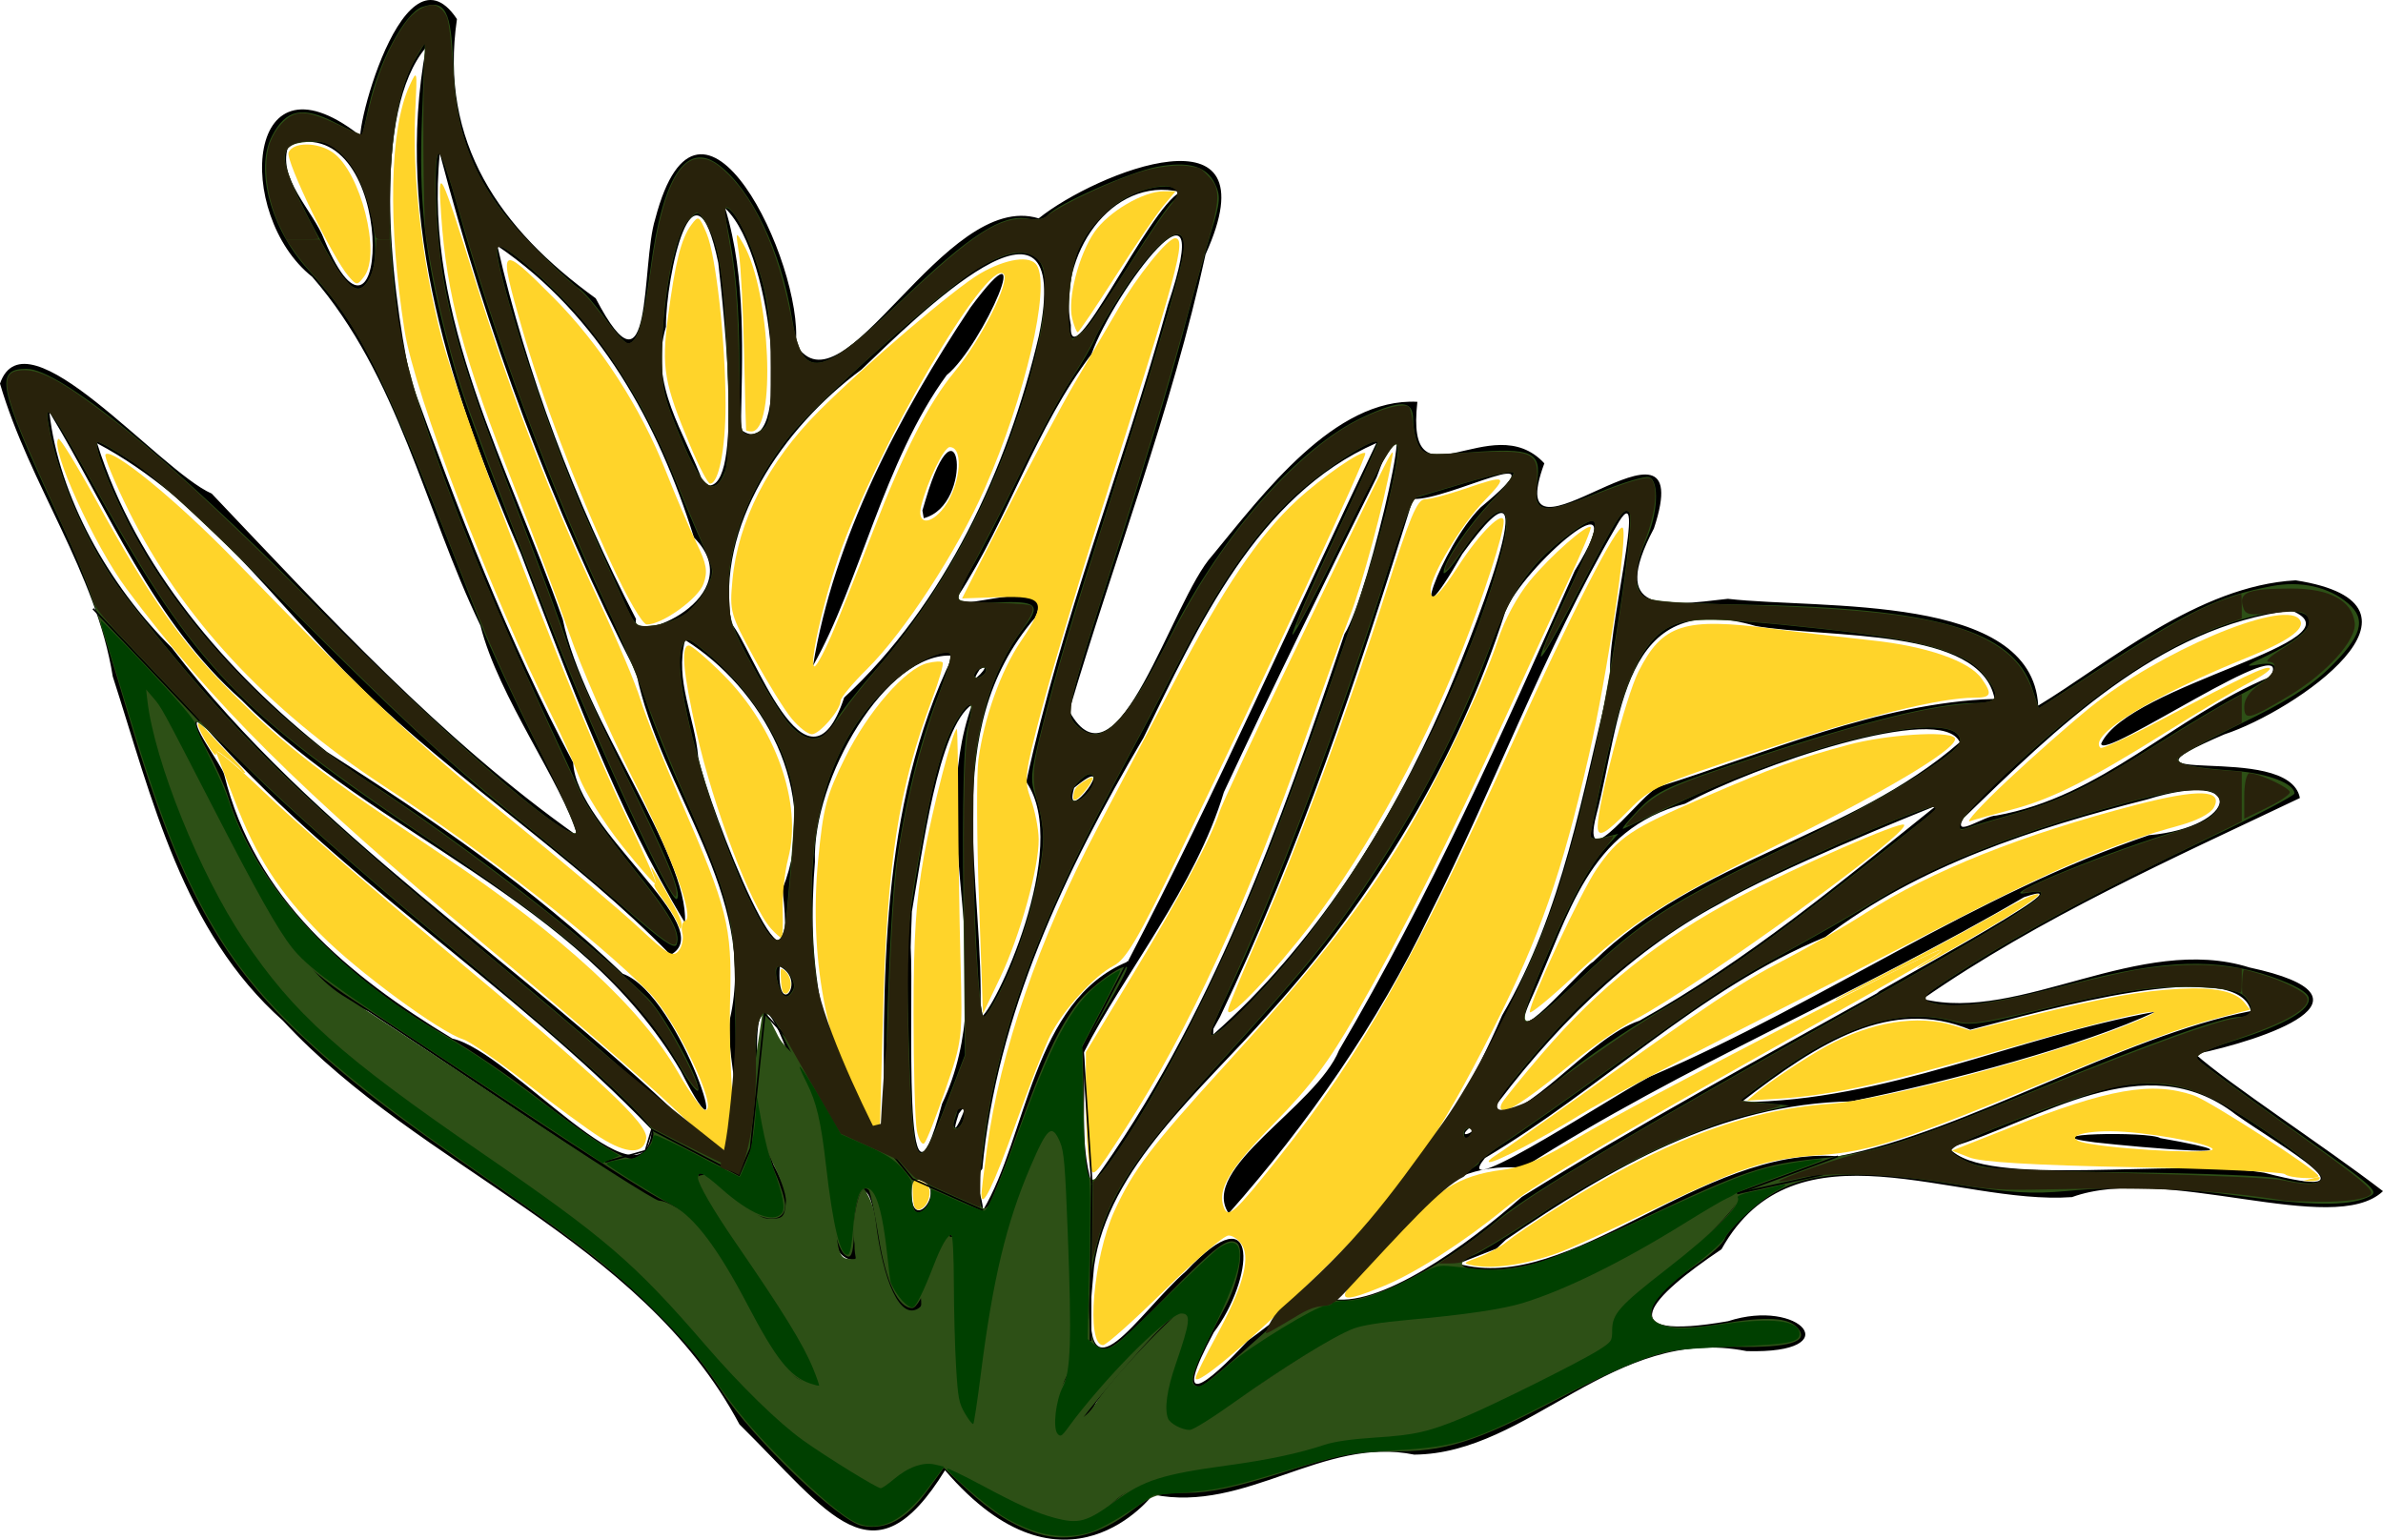 <?xml version="1.0" encoding="UTF-8" standalone="no"?>
<!-- Created with Inkscape (http://www.inkscape.org/) -->

<svg
   xmlns:dc="http://purl.org/dc/elements/1.1/"
   xmlns:cc="http://creativecommons.org/ns#"
   xmlns:rdf="http://www.w3.org/1999/02/22-rdf-syntax-ns#"
   xmlns:svg="http://www.w3.org/2000/svg"
   xmlns="http://www.w3.org/2000/svg"
   xmlns:sodipodi="http://sodipodi.sourceforge.net/DTD/sodipodi-0.dtd"
   xmlns:inkscape="http://www.inkscape.org/namespaces/inkscape"
   version="1.1"
   id="svg869"
   width="1438.565"
   height="929.682"
   viewBox="0 0 1438.565 929.682"
   sodipodi:docname="1.svg"
   inkscape:version="0.92.2 5c3e80d, 2017-08-06">
  <defs
     id="defs873" />
  <sodipodi:namedview
     pagecolor="#ffffff"
     bordercolor="#666666"
     borderopacity="1"
     objecttolerance="10"
     gridtolerance="10"
     guidetolerance="10"
     inkscape:pageopacity="0"
     inkscape:pageshadow="2"
     inkscape:window-width="1440"
     inkscape:window-height="856"
     id="namedview871"
     showgrid="false"
     inkscape:zoom="0.2312678"
     inkscape:cx="53.317079"
     inkscape:cy="536.66961"
     inkscape:window-x="24"
     inkscape:window-y="7"
     inkscape:window-maximized="0"
     inkscape:current-layer="svg869"
     fit-margin-top="0"
     fit-margin-left="0"
     fit-margin-right="0"
     fit-margin-bottom="0" />
  <path
     style="fill:#000000;stroke-width:1.333"
     d="m 0,231.62 c 17.839,61.032 58.019,114.096 68.073,176.857 23.863,73.932 42.049,153.964 102.721,207.823 83.562,90.431 215.149,130.492 275.604,243.769 54.677,53.985 80.71,97.933 124.089,27.717 72.616,84.774 125.596,14.667 125.596,14.667 56.193,11.363 102.692,-35.373 157.637,-24.119 69.569,-0.495 120.412,-78.434 200.703,-62.496 61.847,1.739 32.539,-32.356 -11.217,-18.076 -73.071,12.697 -46.968,-14.552 -3.991,-43.419 44.494,-79.968 140.935,-26.434 211.606,-31.507 56.273,-20.45 157.603,24.841 187.744,-3.583 -34.955,-26.883 -92.817,-64.498 -113.194,-82.734 41.075,-8.537 117.362,-34.023 32.565,-52.34 -66.086,-20.829 -138.887,33.539 -197.162,19.02 70.661,-49.11 150.822,-84.784 227.629,-121.346 -6.67,-35.25 -125.936,-3.91 -45.541,-38.455 42.77,-14.037 136.212,-78.403 42.968,-92.992 -59.053,3.27 -113.625,50.372 -155.408,75.655 -3.746,-68.107 -130.696,-58.014 -187.35,-64.485 -39.078,4.577 -71.944,9.328 -44.637,-42.491 28.97,-87.439 -94.585,37.645 -66.151,-39.308 -32.037,-34.814 -84.028,29.772 -76.655,-37.155 -49.819,-2.627 -93.236,55.758 -123.691,92.703 -24.59,26.729 -57.407,147.256 -86.514,93.929 27.169,-91.899 62.011,-182.037 82.33,-275.604 42.039,-92.824 -66.256,-49.488 -100.725,-21.785 -57.125,-17.696 -118.435,122.122 -146.626,75.922 4.768,-48.452 -57.717,-179.563 -84.854,-75.558 -8.704,27.643 -1.032,115.021 -35.922,47.905 -57.775,-41.804 -94.667,-94.073 -83.774,-168.614 -34.603,-52.095 -67.725,90.447 -56.041,72.317 -72.235,-59.38 -78.606,45.917 -31.369,83.284 52.276,60.153 67.654,140.012 101.61,210.667 10.819,43.105 49.43,95.143 58.481,126.915 C 265.741,446.181 197.31,371.087 127.809,298.05 95.897,284.028 15.579,186.345 0,231.62 Z m 29.805,17.15 c 35.878,59.258 62.576,126.861 116.146,174.038 81.063,82.305 204.1,120.136 264.938,223.769 37.031,73.093 0.539,-46.197 -34.917,-58.593 -53.579,-51.401 -115.87,-94.059 -178.549,-133.944 -60.847,-48.383 -115.04,-111.072 -138.773,-186.345 64.681,34.21 107.758,97.199 158.632,146.959 59.28,57.852 129.655,102.644 187.515,161.924 30.121,-16.434 -56.91,-75.27 -58.791,-116.125 -39.535,-73.797 -69.76,-153.029 -98.365,-231.908 -12.568,-60.328 -22.965,-161.489 9.563,-199.938 -19.682,105.326 15.689,210.136 57.282,305.846 29.055,75.912 57.21,153.673 99.031,222.808 2.279,-41.717 -61.508,-123.121 -73.776,-183.227 -31.936,-90.847 -84.304,-182.623 -74.236,-281.432 28.415,108.191 67.487,214.037 118.541,313.599 14.661,71.719 73.698,134.233 56.577,209.142 -4.148,32.465 29.085,123.345 -26.524,62.41 C 312.53,579.937 190.033,503.94 103.761,391.185 66.034,354.01 35.36,299.73 29.805,248.77 Z m 58.982,169.664 c 48.785,62.056 54.212,156.282 133.347,192.173 57.105,37.442 113.96,77.365 172.116,113.89 55.98,13.219 55.785,118.217 101.633,112.793 -9.531,-50.694 -84.419,-117.511 -70.461,-128.481 20.51,32.254 70.352,46.794 41.533,-5.626 -11.566,-30.572 -18.475,-146.235 10.768,-60.976 32.022,27.127 8.167,121.173 39.771,118.638 -5.228,-41.024 8.725,-63.851 12.043,-8.611 3.544,35.207 26.425,64.719 35.706,10.221 26.692,-59.774 -13.009,85.933 24.567,102.444 5.686,-48.334 10.586,-115.306 36.936,-166.555 22.577,-63.233 12.23,95.556 20.796,125.751 -25.893,27.875 -12.088,74.794 14.349,22.583 22.548,-26.367 79.072,-92.832 43.709,-18.803 -44.981,97.624 185.455,-18.76 219.929,-30.509 80.775,-21.269 76.419,-34.62 123.226,-76.78 -13.86,39.351 -98.632,62.644 -73.572,90.588 -59.285,17.505 -98.672,66.961 -166.119,53.575 -46.291,31.635 -108.924,2.449 -144.983,49.256 -52.568,20.078 -95.632,-68.855 -129.998,-16.731 -65.34,-31.013 -85.677,-62.069 -135.328,-119.751 C 328.389,702.939 224.628,669.327 162.64,585.12 123.153,538.478 101.583,477.138 88.787,418.434 Z m 31.851,16.987 c 81.111,93.381 187.713,158.063 272.836,246.741 -3.935,52.736 -84.919,-47.163 -120.377,-55.043 -62.877,-37.975 -119.289,-84.487 -137.739,-159.333 -1.024,-5.335 -22.997,-33.545 -14.72,-32.365 z m 53.784,-348.064 c 67.228,-20.733 60.062,149.493 21.381,57.513 -6.531,-17.59 -29.482,-37.913 -21.381,-57.513 z m 125.856,61.096 c 61.447,41.823 97.136,107.321 118.646,176.105 35.651,35.901 -39.033,66.51 -34.95,49.228 -36.786,-70.64 -66.114,-148.113 -83.697,-225.333 z m 101.739,48.871 c -0.059,-30.587 16.807,-109.392 31.611,-38.562 3.711,33.236 15.874,144.39 -8.796,133.691 -11.386,-31.564 -33.255,-59.894 -22.815,-95.129 z m 11.589,189.128 c 45.722,28.65 82.763,91.059 58.718,150.359 11.675,93.773 -44.738,-49.692 -50.854,-79.858 -2.02,-24.015 -14.301,-46.15 -7.864,-70.501 z m 13.973,-272.666 c 2.299,4.628 -6.225,2.2 0,0 z m 10.222,12 c 30.357,28.344 40.334,156.78 9.434,133.663 0.767,-44.712 3.428,-91.483 -9.434,-133.663 z m 3.772,250.84 c -9.868,-58.726 30.827,-118.19 78.48,-153.484 31.775,-30.337 129.063,-127.778 107.105,-20.426 -19.005,80.672 -56.843,162.188 -117.562,218.492 -22.472,67.984 -55.699,-31.225 -68.023,-44.581 z m 49.215,25.414 c 27.97,-49.277 42.748,-123.64 80.687,-175.513 21.971,-17.824 56.726,-98.086 14.28,-40.723 -43.038,64.78 -82.265,138.981 -94.968,216.236 z m 66.856,-89.144 c 31.11,-7.992 21.564,-79.954 1.05,-10.905 l -1.857,6.268 z m -86.912,270.697 c 16.937,8.596 -2.159,33.331 0,0 z m 21.237,-63.141 c -1.772,-50.287 43.279,-127.461 83.312,-124.54 -44.724,91.567 -42.379,197.92 -41.38,297.323 -33.673,-43.208 -45.534,-99.31 -42.975,-155.142 l 0.364,-8.174 z m 58.522,30 c 6.154,-35.171 15.816,-111.213 36.367,-125.092 -28.544,78.689 18.796,163.582 -18.143,241.092 -24.721,92.61 -16.918,-62.482 -18.94,-94.339 l 0.323,-10.92 0.393,-10.741 z m 0.407,161.442 c 27.169,0.94 -5.432,42.046 0,0 z m 27.899,-39.442 c 10.513,-14.793 -8.207,25.016 0,0 z m -0.489,-312.409 c 30.694,-47.257 46.836,-101.909 80.541,-146.088 13.873,-38.625 77.201,-122.038 46.255,-30.17 -26.655,96.606 -64.294,190.141 -85.588,288.414 27.813,39.61 -20.187,140.451 -27.743,142.253 3.234,-80.835 -26.23,-172.282 32.999,-241.349 15.062,-29.16 -53.154,0.23 -46.464,-13.06 z m 13.07,44.224 c 9.979,-6.122 -8.972,13.694 0,0 z m 1.647,301.44 c 8.533,-92.612 50.048,-180.246 97.223,-260.134 32.853,-67.198 68.576,-146.509 140.675,-178.066 -49.403,103.05 -96.532,210.64 -150.093,313.142 -57.64,23.659 -60.767,105.65 -87.471,150.183 0.282,-8.111 -6.651,-17.699 -0.334,-25.126 z m 53.435,-509.436 c -8.326,-41.451 24.197,-90.389 66.121,-80.344 -19.169,9.49 -67.708,115.177 -66.121,80.344 z m 1.992,279.438 c 29.696,-24.63 -7.726,26.427 0,0 z m 5.756,159.902 c 24.236,-47.638 67.506,-100.059 84.612,-157.281 29.762,-63.79 60.905,-127.418 92.242,-190.152 30.637,-83.393 -4.493,71.834 -19.443,94.679 -38.679,115.322 -80.921,233.274 -152.51,331.925 -7.595,-24.38 -3.395,-53.251 -4.9,-79.172 z m 6.25,129.17 c 8.33,-59.9 65.368,-106.86 105.662,-152.802 63.396,-69.923 113.79,-152.552 142.635,-242.713 9.92,-26.221 81.076,-88.597 41.877,-24.658 -43.618,98.238 -87.756,196.792 -142.261,289.501 -13.933,34.234 -84.884,71.345 -66.636,98.577 47.92,-54.124 89.86,-114.521 121.408,-180.383 38.92,-76.951 68.85,-159.433 112.457,-234.307 21.053,-37.956 -7.614,70.434 -3.178,91.087 -17.086,69.485 -28.884,141.278 -65.585,203.94 -33.701,77.699 -84.533,146.776 -153.648,196.585 -25.27,27.498 -46.425,43.227 -20.407,-5.156 23.553,-30.899 29.173,-85.988 -16.823,-36.891 -29.058,25.318 -63.214,83.128 -56.792,11.557 z m 76.086,-150.836 c 48.137,-100.758 83.406,-206.323 116.46,-312.683 21.244,1.335 93.13,-38.375 40.745,5.193 -23.885,23.69 -47.265,91.096 -10.983,28.023 58.923,-81.287 1.396,61.383 -11.334,89.974 -32.559,74.455 -78.25,146.614 -139.05,200.189 l 0.102,-3.411 z m 65.647,169.959 c 45.273,-37.764 57.842,-83.394 117.284,-78.773 96.7,-61.871 203.308,-105.415 302.329,-163.366 48.464,-16.751 -105.87,65.884 -87.048,57.05 -72.693,40.59 -145.418,80.016 -216.073,123.904 -32.972,29.159 -86.825,68.349 -116.492,61.185 z m 84.564,-102.601 c 7.739,0.8 -8.422,7.478 0,0 z m 9.667,17.953 c 69.99,-41.469 128.89,-101.935 205.444,-133.471 56.4,-43.188 126.466,-65.728 194.162,-83.024 62.037,-19.323 54.784,16.834 1.222,21.542 -105.176,35.651 -197.026,101.027 -299.161,144.876 -13.468,5.206 -125.959,80.115 -101.667,50.077 z m 2.042,-25.584 c 36.416,-49.71 83.144,-97.797 139.591,-127.959 34.846,-20.589 115.837,-53.211 130.908,-59.284 -58.278,46.786 -113.66,93.071 -179.19,129.863 -30.772,10.194 -67.843,61.043 -91.309,57.381 z m 10.624,74.89 c 63.753,-43.429 129.304,-81.957 208.406,-83.543 59.477,-12.001 141.14,-34.026 183.776,-54.143 -83.885,15.143 -163.22,54.194 -249.949,54.561 46.747,-36.135 90.299,-63.472 138.101,-43.665 43.917,-11.382 161.833,-45.241 169.37,-11.276 -79.329,15.582 -170.964,72.533 -249.258,87.719 -81.945,-6.59 -162.001,84.017 -229.255,64.8 l 23.143,-9.074 z M 924.59,602.656 c 23.014,-50.681 33.676,-101.712 92.748,-117.396 41.779,-22.769 154.826,-61.666 165.72,-37.081 -65.933,57.52 -158.359,70.596 -221.282,132.572 -7.412,3.899 -56.001,62.483 -37.187,21.905 z m 39.1,-110.608 c 15.136,-57.114 14.432,-138.093 96.398,-113.981 44.089,7.506 135.871,0.651 144,43.932 -70.115,2.285 -139.118,33.298 -202.401,52.962 -9.768,2.512 -48.383,57.473 -37.997,17.087 z m 212.819,201.06 c 54.872,-16.194 118.004,-62.906 173.183,-20.124 27.544,19.553 90.068,54.086 17.199,35.138 -54.198,-9.248 -169.122,10.057 -190.382,-15.014 z m 88.18,-3.322 c 26.686,3.03 115.507,10.863 39.462,-2.568 -6.508,-4.279 -82.253,-2.766 -39.462,2.568 z m -79.405,-195.733 c 55.684,-53.889 118.109,-115.852 198.061,-125.379 44.93,18.461 -98.433,44.471 -114.879,80.257 -0.775,11.865 119.042,-70.89 102.087,-40.303 -58.877,24.484 -101.335,72.425 -165.491,83.825 -6.742,-0.105 -26.854,14.28 -19.778,1.6 z"
     id="path879"
     inkscape:connector-curvature="0"
     sodipodi:nodetypes="ccccccccccccccccccccccccccccccccccccccccccccccccccccccccccccccccccccccccccccccccccccccccccccccccccccccccccccccccccccccccccccccccccccccccccccccccccccccccccccccccccccccccccccccccccccccccccccccccccccccccccccccccccccccccccccccccccccccccccccccc" />
  <path
     style="fill:#ffd42a;fill-opacity:1;stroke:none;stroke-width:3.153;stroke-miterlimit:4;stroke-dasharray:none"
     d="m 721.786,832.118 c 0.024,-1.403 5.638,-12.811 12.474,-25.352 15.468,-28.375 20.523,-45.717 15.862,-54.425 -1.86,-3.475 -5.672,-6.318 -8.471,-6.318 -2.799,0 -20.206,14.896 -38.682,33.103 -18.476,18.207 -35.175,33.103 -37.11,33.103 -10.413,0 -5.904,-53.058 6.883,-80.988 11.393,-24.885 22.295,-39.21 67.925,-89.255 49.728,-54.539 78.817,-91.352 103.007,-130.36 21.035,-33.92 51.057,-95.929 60.564,-125.091 3.991,-12.243 11.808,-26.75 19.299,-35.814 12.461,-15.079 34.575,-34.586 36.747,-32.415 0.619,0.619 -5.125,14.469 -12.764,30.779 -7.639,16.31 -25.543,55.191 -39.788,86.402 -31.358,68.711 -62.049,129.605 -89.661,177.894 -15.852,27.724 -27.093,42.647 -48.783,64.764 -27.209,27.745 -34.637,40.134 -30.511,50.886 2.661,6.934 6.48,3.477 33.104,-29.966 50.332,-63.225 81.503,-118.61 142.13,-252.544 34.061,-75.246 62.561,-130.842 65.544,-127.859 3.42,3.42 -9.199,88.593 -20.345,137.317 -16.407,71.723 -29.486,109.152 -57.698,165.113 -33.765,66.976 -55.135,98.031 -94.648,137.541 -45.706,45.703 -85.189,79.806 -85.079,73.485 z"
     id="path902"
     inkscape:connector-curvature="0" />
  <path
     style="fill:#ffd42a;fill-opacity:1;stroke:none;stroke-width:3.153;stroke-miterlimit:4;stroke-dasharray:none"
     d="m 741.573,608.882 c 0.985,-3.468 9.54,-24.039 19.009,-45.713 22.919,-52.456 54.179,-136.995 76.066,-205.71 14.356,-45.072 18.924,-55.959 23.476,-55.959 3.108,0 13.899,-2.837 23.978,-6.305 25.556,-8.792 26.705,-8.114 12.02,7.093 -14.015,14.514 -32.512,45.257 -32.512,54.036 0,7.99 5.036,3.582 16.948,-14.837 12.962,-20.042 27.189,-34.004 27.189,-26.682 0,7.727 -12.119,45.15 -25.565,78.944 -25.915,65.132 -62.19,129.296 -98.455,174.15 -25.126,31.077 -44.765,50.17 -42.155,40.984 z"
     id="path904"
     inkscape:connector-curvature="0" />
  <path
     style="fill:#ffd42a;fill-opacity:1;stroke:none;stroke-width:3.153;stroke-miterlimit:4;stroke-dasharray:none"
     d="m 657.577,701.848 c -1.123,-5.615 -2.042,-22.887 -2.042,-38.384 v -28.175 l 28.308,-46.79 c 28.408,-46.956 47.699,-83.144 52.155,-97.84 1.314,-4.335 20.837,-46.186 43.383,-93.003 66.857,-138.828 62.602,-130.504 60.442,-118.224 -4.286,24.376 -17.807,74.548 -24.977,92.679 -4.184,10.582 -15.606,41.94 -25.381,69.683 -36.537,103.698 -71.673,180.162 -110.225,239.871 -19.586,30.335 -19.627,30.373 -21.665,20.184 z"
     id="path906"
     inkscape:connector-curvature="0" />
  <path
     style="fill:#ffd42a;fill-opacity:1;stroke:none;stroke-width:3.153;stroke-miterlimit:4;stroke-dasharray:none"
     d="m 592.483,721.215 c 0,-1.711 1.497,-14.208 3.328,-27.772 7.85,-58.178 31.44,-126.627 66.622,-193.315 10.524,-19.948 31.57,-60.01 46.769,-89.028 29.265,-55.871 51.044,-88.091 73.597,-108.879 15.691,-14.464 39.25,-30.725 41.399,-28.576 1.495,1.495 -60.182,134.373 -112.675,242.749 -24.502,50.586 -31.734,62.875 -39.303,66.79 -11.756,6.079 -30.369,26.578 -38.234,42.107 -3.333,6.58 -12.795,30.789 -21.028,53.798 -13.215,36.932 -20.475,51.87 -20.475,42.126 z"
     id="path908"
     inkscape:connector-curvature="0" />
  <path
     style="fill:#ffd42a;fill-opacity:1;stroke:none;stroke-width:3.153;stroke-miterlimit:4;stroke-dasharray:none"
     d="m 553.508,682.772 c -1.105,-5.527 -2.01,-37.288 -2.01,-70.58 0,-46.593 1.44,-68.529 6.254,-95.264 5.249,-29.149 17.574,-76.708 19.882,-76.714 0.364,-10e-4 0.73,20.925 0.813,46.502 0.084,25.577 0.714,67.784 1.401,93.793 1.234,46.683 1.118,47.674 -9.036,77.24 -5.657,16.473 -11.413,31.103 -12.79,32.512 -1.377,1.409 -3.409,-1.961 -4.514,-7.488 z"
     id="path910"
     inkscape:connector-curvature="0" />
  <path
     style="fill:#ffd42a;fill-opacity:1;stroke:none;stroke-width:3.153;stroke-miterlimit:4;stroke-dasharray:none"
     d="m 522.005,672.669 c -23.3,-38.904 -33.698,-95.788 -28.084,-153.635 3.088,-31.814 4.88,-38.571 16.394,-61.807 13.706,-27.66 36.18,-53.467 49.465,-56.801 4.277,-1.073 8.438,-1.29 9.247,-0.481 0.809,0.809 -2.026,10.761 -6.301,22.117 -20.38,54.143 -27.222,98.234 -29.729,191.55 l -1.99,74.087 z"
     id="path912"
     inkscape:connector-curvature="0" />
  <path
     style="fill:#2d5016;fill-opacity:1;stroke:none;stroke-width:3.183;stroke-miterlimit:4;stroke-dasharray:none"
     d="m 633.394,917.99 c -4.829,-1.55 -21.545,-9.876 -35.279,-18.034 -32.404,-19.25 -38.145,-19.2 -51.414,-7.885 L 532.465,903.682 512.199,890.328 C 483.74,874.958 462.339,855.726 425.829,812.505 389.088,769.011 357.492,743.669 299.786,704.564 189.863,630.073 141.138,577.702 109.898,504.255 96.509,472.777 86.359,422.446 88.281,416.838 c 0.715,-2.088 19.686,18.972 37.271,55.363 34.712,71.836 53.599,112.678 83.569,130.305 7.999,4.705 52.731,34.194 99.403,65.533 46.672,31.338 86.905,56.979 89.405,56.979 9.849,0 41.647,25.375 55.894,55.657 17.497,37.189 21.431,53.422 33.962,53.422 8.269,0 3.398,2.392 1.067,-5.844 -4.369,-15.437 -15.407,-30.176 -41.774,-67.988 -14.074,-20.183 -25.971,-47.467 -25.971,-48.953 0,-1.487 4.412,-3.91 11.206,1.623 7.679,6.253 23.995,22.48 30.567,22.794 9.695,0.463 10.652,-0.341 11.547,-9.704 0.537,-5.615 -4.929,-17.858 -7.471,-22.839 -7.408,-14.517 -14.28,-40.584 -10.183,-67.947 l 4.066,-27.16 8.934,17.621 c 4.914,9.692 20.246,18.343 23.502,24.511 3.751,7.106 5.085,30.402 8.022,56.114 5.052,44.231 2.204,53.938 12.04,53.938 5.496,0 2.248,0.585 2.528,-9.343 -2.516,-11.607 3.263,-38.16 6.64,-31.784 1.29,2.436 4.903,7.703 6.16,18.244 4.182,35.072 14.823,61.953 26.998,51.714 2.444,-2.055 -5.634,-27.096 1.778,-33.702 27.734,-24.72 10.062,-7.057 17.859,-8.563 3.96,-0.765 3.482,18.6 2.272,36.662 -2.441,36.426 -1.107,50.781 7.302,60.196 7.34,8.219 2.175,18.785 2.192,8.524 0.029,-17.628 9.81,-89.155 16.182,-110.835 9.41,-32.018 33.387,-72.907 36.409,-67.406 1.34,2.44 6.587,46.964 8.149,83.087 2.619,60.587 4.989,58.173 -0.261,67.039 -7.118,12.021 -12.583,27.328 -5.816,29.959 5.945,2.312 11.058,7.243 20.165,-7.376 9.809,-15.744 55.288,-62.397 57.867,-59.859 1.169,1.15 3.722,21.878 -1.799,35.319 -5.522,13.44 -11.565,18.248 -12.606,28.728 -0.96,9.664 8.421,6.34 18.159,5.887 7.394,-0.344 5.36,0.77 38.785,-21.966 30.394,-20.674 52.169,-33.208 62.09,-35.739 8.403,-2.144 71.018,-5.918 108.449,-23.363 79.444,-37.026 115.14,-61.743 119.139,-57.691 3.327,3.371 -18.347,28.366 -47.949,50.518 -27.711,20.737 -28.106,26.445 -28.106,39.26 0,6.039 -18.359,14.066 -59.726,34.872 -52.237,26.273 -69.754,31.567 -92.964,28.916 -10.199,-1.165 -13.978,-0.748 -21.807,3.222 -14.48,7.341 -25.043,11.159 -60.927,15.213 -37.675,4.256 -56.009,4.8 -68.435,17.11 -10.634,10.535 -24.43,15.457 -38.668,10.886 z"
     id="path916"
     inkscape:connector-curvature="0"
     sodipodi:nodetypes="sscccssscsssssscssssccscscsscccssscscscscscccssscscsssscscs" />
  <path
     style="fill:#ffd42a;fill-opacity:1;stroke:none;stroke-width:3.153;stroke-miterlimit:4;stroke-dasharray:none"
     d=""
     id="path918"
     inkscape:connector-curvature="0" />
  <path
     style="fill:#ffd42a;fill-opacity:1;stroke:none;stroke-width:3.153;stroke-miterlimit:4;stroke-dasharray:none"
     d="m 362.339,686.79 c -7.803,-4.958 -27.965,-19.793 -44.805,-32.965 -16.84,-13.172 -33.864,-24.962 -37.832,-26.198 -14.208,-4.429 -64.204,-41.226 -85.948,-63.258 -25.213,-25.547 -39.195,-47.237 -51.904,-80.52 -4.86,-12.728 -9.967,-25.979 -11.348,-29.447 -1.381,-3.468 11.558,7.223 28.753,23.757 17.195,16.534 65.313,58.511 106.928,93.282 98.05,81.923 125.137,107.268 123.9,115.929 -1.406,9.849 -11.671,9.634 -27.745,-0.58 z"
     id="path920"
     inkscape:connector-curvature="0" />
  <path
     style="fill:#ffd42a;fill-opacity:1;stroke:none;stroke-width:3.153;stroke-miterlimit:4;stroke-dasharray:none"
     d="M 405.508,667.994 C 389.555,652.822 338.225,608.507 291.442,569.516 181.594,477.965 127.234,423.877 76.397,355.547 56.813,329.223 29.995,270.238 35.231,265.002 c 0.865,-0.865 11.15,15.86 22.855,37.166 32.439,59.047 51.982,86.7 82.497,116.734 34.927,34.376 50.181,46.126 126.89,97.737 72.825,48.998 119.383,91.951 141.849,130.862 7.258,12.571 14.648,22.857 16.422,22.857 8.387,0 -17.847,-55.006 -33.924,-71.131 C 359.024,566.333 292.379,514.491 231.077,474.188 160.962,428.091 109.646,372.725 77.966,308.993 69.037,291.03 62.624,275.44 63.716,274.349 c 4.067,-4.067 42.845,27.685 77.938,63.818 82.187,84.621 108.37,109.272 164.523,154.902 32.4,26.328 68.049,56.418 79.218,66.866 17.41,16.286 20.867,18.325 24.219,14.285 2.151,-2.592 3.185,-7.489 2.297,-10.883 -0.888,-3.394 -0.16,-6.656 1.617,-7.248 C 419.482,554.105 406.57,519.145 381.098,468.275 367.399,440.918 350.613,402.487 343.796,382.874 336.979,363.26 322.189,323.804 310.929,295.194 279.48,215.286 269.728,179.117 266.301,129.68 c -2.164,-31.223 -0.952,-28.793 22.011,44.137 20.961,66.571 44.741,127.962 73.083,188.671 11.208,24.007 22.5,50.795 25.094,59.528 2.594,8.733 13.708,36.617 24.7,61.964 27.953,64.462 30.73,75.538 29.583,118.016 -0.523,19.393 0.262,48.383 1.745,64.422 3.494,37.792 1.176,37.891 -37.008,1.576 z"
     id="path922"
     inkscape:connector-curvature="0" />
  <path
     style="fill:#ffd42a;fill-opacity:1;stroke:none;stroke-width:3.153;stroke-miterlimit:4;stroke-dasharray:none"
     d="m 375.362,510.42 c -10.691,-13.47 -22.224,-31.924 -25.631,-41.007 -3.406,-9.084 -11.008,-26.108 -16.895,-37.832 -35.982,-71.668 -82.569,-193.609 -88.591,-231.887 -10.213,-64.917 -9.07,-121.852 2.971,-147.959 4.633,-10.045 4.729,-9.633 3.492,14.891 -1.973,39.113 3.91,90.588 15.547,136.031 12.008,46.89 81.738,227.896 112.042,290.839 10.352,21.502 18.3,39.617 17.662,40.255 -0.638,0.638 -9.907,-9.861 -20.598,-23.332 z"
     id="path924"
     inkscape:connector-curvature="0" />
  <path
     style="fill:#ffd42a;fill-opacity:1;stroke:none;stroke-width:3.153;stroke-miterlimit:4;stroke-dasharray:none"
     d="m 210.506,166.932 c -9.708,-11.085 -38.195,-69.846 -36.281,-74.835 2.472,-6.441 17.499,-6.464 26.67,-0.041 16.822,11.783 29.32,61.158 18.953,74.876 -4.181,5.533 -4.497,5.533 -9.342,0 z"
     id="path926"
     inkscape:connector-curvature="0" />
  <path
     style="fill:#ffd42a;fill-opacity:1;stroke:none;stroke-width:3.153;stroke-miterlimit:4;stroke-dasharray:none"
     d="m 369.075,340.347 c -21.602,-46.778 -42.133,-100.891 -54.084,-142.548 -14.468,-50.43 -13.747,-51.098 19.304,-17.915 27.723,27.833 52.471,66.099 67.665,104.625 6.079,15.413 14.412,34.938 18.518,43.389 6.097,12.547 6.883,17.039 4.284,24.493 -3.158,9.059 -25.167,24.877 -34.327,24.671 -2.567,-0.058 -11.61,-15.6 -21.361,-36.716 z"
     id="path928"
     inkscape:connector-curvature="0" />
  <path
     style="fill:#ffd42a;fill-opacity:1;stroke:none;stroke-width:3.153;stroke-miterlimit:4;stroke-dasharray:none"
     d="m 465.417,560.697 c -12.038,-13.302 -34.999,-73.849 -44.974,-118.595 -8.181,-36.701 -9.548,-52.329 -4.577,-52.329 1.696,0 11.053,7.968 20.792,17.708 31.554,31.554 47.827,77.588 39.164,110.792 -2.145,8.22 -3.655,22.394 -3.358,31.497 0.298,9.103 -0.021,16.551 -0.708,16.551 -0.687,0 -3.54,-2.531 -6.34,-5.624 z"
     id="path930"
     inkscape:connector-curvature="0" />
  <path
     style="fill:#ffd42a;fill-opacity:1;stroke:none;stroke-width:3.153;stroke-miterlimit:4;stroke-dasharray:none"
     d="m 478.042,434.085 c -4.296,-5.106 -14.539,-21.626 -22.762,-36.711 -14.424,-26.46 -14.886,-28.118 -13.123,-47.006 3.321,-35.569 21.63,-71.486 51.931,-101.876 27.841,-27.923 82.584,-74.656 97.6,-83.32 15.777,-9.103 30.387,-11.222 34.253,-4.967 8.332,13.481 -7.044,79.238 -31.545,134.91 -16.515,37.525 -48.605,86.754 -70.952,108.845 -8.77,8.67 -15.977,17.345 -16.014,19.279 -0.108,5.539 -12.689,20.129 -17.357,20.129 -2.321,0 -7.735,-4.177 -12.031,-9.283 z m 25.629,-54.558 c 5.23,-12.571 15.828,-39.216 23.552,-59.211 18.466,-47.802 33.329,-76.879 48.974,-95.812 16.225,-19.634 33.884,-54.843 29.636,-59.09 -9.826,-9.826 -77.853,107.028 -99.694,171.251 -9.797,28.806 -17.913,65.718 -14.451,65.718 1.36,0 6.752,-10.286 11.982,-22.857 z m 64.459,-70.94 c 11.079,-12.242 14.63,-38.614 5.2,-38.614 -3.46,0 -13.6,20.893 -17.213,35.467 -2.547,10.275 4.008,11.993 12.013,3.147 z"
     id="path932"
     inkscape:connector-curvature="0" />
  <path
     style="fill:#ffd42a;fill-opacity:1;stroke:none;stroke-width:3.153;stroke-miterlimit:4;stroke-dasharray:none"
     d=""
     id="path934"
     inkscape:connector-curvature="0" />
  <path
     style="fill:#ffd42a;fill-opacity:1;stroke:none;stroke-width:3.153;stroke-miterlimit:4;stroke-dasharray:none"
     d="m 416.689,269.184 c -15.851,-37.829 -17.448,-47.056 -13.446,-77.674 4.312,-32.986 7.949,-47.439 13.997,-55.623 4.406,-5.962 4.777,-5.76 9.354,5.11 5.701,13.539 11.409,65.374 11.409,103.618 0,26.299 -4.156,47.426 -9.329,47.426 -1.324,0 -6.717,-10.286 -11.984,-22.857 z"
     id="path936"
     inkscape:connector-curvature="0" />
  <path
     style="fill:#ffd42a;fill-opacity:1;stroke:none;stroke-width:3.153;stroke-miterlimit:4;stroke-dasharray:none"
     d="m 450.39,259.726 c -0.123,-0.433 -0.662,-21.359 -1.198,-46.502 -0.536,-25.142 -1.928,-52.098 -3.094,-59.9 -2.089,-13.978 -2.048,-14.062 2.759,-5.738 16.248,28.137 19.851,112.928 4.798,112.928 -1.673,0 -3.142,-0.355 -3.265,-0.788 z"
     id="path938"
     inkscape:connector-curvature="0" />
  <path
     style="fill:#ffd42a;fill-opacity:1;stroke:none;stroke-width:3.153;stroke-miterlimit:4;stroke-dasharray:none"
     d="m 647.268,192.318 c -2.955,-11.775 3.933,-38.51 13.471,-52.282 8.456,-12.21 29.455,-24.544 41.785,-24.544 h 7.167 l -7.387,8.778 c -4.063,4.828 -17.078,23.98 -28.922,42.561 -11.845,18.58 -22.097,33.782 -22.784,33.782 -0.686,0 -2.185,-3.733 -3.33,-8.296 z"
     id="path940"
     inkscape:connector-curvature="0" />
  <path
     style="fill:#ffd42a;fill-opacity:1;stroke:none;stroke-width:3.153;stroke-miterlimit:4;stroke-dasharray:none"
     d="m 590.975,543.339 c -1.333,-37.783 -1.488,-75.748 -0.345,-84.367 3.376,-25.446 13.518,-53.847 25.617,-71.733 16.219,-23.976 14.428,-27.599 -13.177,-26.646 l -22.298,0.769 26.759,-52.788 c 14.717,-29.033 33.46,-64.138 41.65,-78.009 8.19,-13.872 19.709,-33.511 25.598,-43.643 11.824,-20.343 30.075,-43.055 34.598,-43.055 7.035,0 1.8,19.323 -44.837,165.514 -13.829,43.349 -29.993,97.259 -35.919,119.801 -10.147,38.593 -10.512,41.72 -6.255,53.595 2.486,6.936 4.583,17.704 4.659,23.929 0.209,17.067 -11.272,58.439 -23.105,83.261 l -10.52,22.069 z"
     id="path942"
     inkscape:connector-curvature="0" />
  <path
     style="fill:#ffd42a;fill-opacity:1;stroke:none;stroke-width:3.153;stroke-miterlimit:4;stroke-dasharray:none"
     d=""
     id="path944"
     inkscape:connector-curvature="0" />
  <path
     style="fill:#ffd42a;fill-opacity:1;stroke:none;stroke-width:3.153;stroke-miterlimit:4;stroke-dasharray:none"
     d="m 964.495,498.963 c 0,-13.269 17.187,-78.622 24.526,-93.26 14.473,-28.867 27.467,-33.043 81.088,-26.062 15.606,2.032 42.375,5.176 59.487,6.987 33.528,3.548 59.244,12.489 66.752,23.208 6.584,9.4 5.772,11.464 -4.514,11.464 -20.689,0 -65.63,11.12 -128.137,31.705 -63.002,20.748 -67.009,22.548 -80.261,36.051 -14.564,14.839 -18.941,17.129 -18.941,9.907 z"
     id="path946"
     inkscape:connector-curvature="0" />
  <path
     style="fill:#ffd42a;fill-opacity:1;stroke:none;stroke-width:3.153;stroke-miterlimit:4;stroke-dasharray:none"
     d="m 923.511,611.066 c 0,-6.521 30.952,-72.724 40.466,-86.551 13.081,-19.013 20.75,-24.147 63.785,-42.704 43.595,-18.798 57.349,-23.813 87.998,-32.081 22.598,-6.097 59.824,-8.604 64.11,-4.318 4.583,4.583 -34.77,28.75 -98.951,60.765 -77.59,38.704 -95.087,49.852 -131.397,83.72 -14.305,13.343 -26.009,22.869 -26.009,21.168 z"
     id="path948"
     inkscape:connector-curvature="0" />
  <path
     style="fill:#ffd42a;fill-opacity:1;stroke:none;stroke-width:3.153;stroke-miterlimit:4;stroke-dasharray:none"
     d="m 906.803,665.911 c 1.387,-2.446 12.11,-15.664 23.83,-29.373 34.425,-40.267 71.501,-69.822 118.984,-94.846 35.583,-18.752 97.606,-45.905 99.814,-43.697 4.431,4.431 -122.018,96.005 -162.411,117.618 -9.286,4.968 -25.601,16.174 -36.255,24.901 -25.255,20.686 -38.413,29.846 -42.873,29.846 -2.198,0 -2.624,-1.741 -1.09,-4.448 z"
     id="path950"
     inkscape:connector-curvature="0" />
  <path
     style="fill:#ffd42a;fill-opacity:1;stroke:none;stroke-width:3.153;stroke-miterlimit:4;stroke-dasharray:none"
     d=""
     id="path952"
     inkscape:connector-curvature="0" />
  <path
     style="fill:#ffd42a;fill-opacity:1;stroke:none;stroke-width:3.153;stroke-miterlimit:4;stroke-dasharray:none"
     d=""
     id="path954"
     inkscape:connector-curvature="0" />
  <path
     style="fill:#ffd42a;fill-opacity:1;stroke:none;stroke-width:3.153;stroke-miterlimit:4;stroke-dasharray:none"
     d="m 902.69,697.759 c 3.287,-2.065 21.73,-15.002 40.984,-28.749 91.309,-65.189 106.24,-75.204 132.602,-88.942 15.53,-8.093 38.002,-21.032 49.938,-28.754 39.002,-25.23 95.041,-47.632 163.53,-65.371 37.405,-9.688 52.513,-9.18 46.757,1.574 -2.033,3.798 -10.223,8.045 -21.35,11.071 -38.796,10.551 -74.32,25.627 -139.429,59.17 -37.28,19.206 -97.575,50.026 -133.988,68.489 -36.413,18.463 -75.7,39.422 -87.304,46.577 -23.727,14.629 -51.521,29.157 -55.248,28.877 -1.358,-0.102 0.22,-1.875 3.507,-3.941 z"
     id="path956"
     inkscape:connector-curvature="0" />
  <path
     style="fill:#ffd42a;fill-opacity:1;stroke:none;stroke-width:3.153;stroke-miterlimit:4;stroke-dasharray:none"
     d="m 1211.705,471.386 c 15.455,-14.543 38.154,-34.57 50.442,-44.505 41.065,-33.203 114.54,-64.417 125.574,-53.347 5.153,5.169 -4.679,12.858 -28.929,22.625 -59.298,23.882 -98.456,47.754 -90.834,55.376 0.915,0.915 17.067,-6.491 35.894,-16.458 50.039,-26.489 64.533,-33.391 66.336,-31.588 0.885,0.885 -4.51,4.731 -11.99,8.547 -7.479,3.816 -30.092,17.259 -50.25,29.873 -46.908,29.355 -69.671,40.768 -93.757,47.009 -10.643,2.758 -21.879,5.891 -24.969,6.962 -3.09,1.071 7.027,-9.951 22.482,-24.493 z"
     id="path958"
     inkscape:connector-curvature="0" />
  <path
     style="fill:#ffd42a;fill-opacity:1;stroke:none;stroke-width:3.153;stroke-miterlimit:4;stroke-dasharray:none"
     d="m 835.275,752.454 c 31.362,-33.988 44.796,-42.599 71.941,-46.118 12.351,-1.601 24.411,-6.762 45.48,-19.464 34.589,-20.852 216.841,-115.177 218.786,-113.233 1.485,1.485 0.413,2.112 -107.677,62.89 -98.077,55.148 -139.177,79.815 -156.056,93.658 -24.045,19.721 -53.299,38.482 -71.994,46.172 -31.692,13.035 -31.753,9.987 -0.478,-23.906 z"
     id="path960"
     inkscape:connector-curvature="0" />
  <path
     style="fill:#ffd42a;fill-opacity:1;stroke:none;stroke-width:3.153;stroke-miterlimit:4;stroke-dasharray:none"
     d="m 1379.336,708.979 c -1.297,-1.3 -42.321,-3.181 -91.164,-4.178 -61.573,-1.258 -92.031,-3.073 -99.324,-5.921 l -10.519,-4.107 35.74,-14.14 c 58.691,-23.22 84.96,-27.808 110.145,-19.238 9.76,3.321 75.346,45.693 75.346,48.678 0,2.292 -17.807,1.328 -20.224,-1.094 z m -43.71,-15.33 c -3.848,-3.848 -42.136,-10.46 -61.198,-10.568 -21.18,-0.12 -29.586,4.826 -12.884,7.58 25.476,4.202 77.39,6.296 74.082,2.988 z"
     id="path964"
     inkscape:connector-curvature="0" />
  <path
     style="fill:#ffd42a;fill-opacity:1;stroke:none;stroke-width:1.576;stroke-miterlimit:4;stroke-dasharray:none"
     d="m 887.728,763.798 c -4.544,-1.04 -4.338,-1.228 5.273,-4.808 5.501,-2.049 13.089,-6.266 16.862,-9.371 3.773,-3.105 16.221,-11.592 27.662,-18.86 64.338,-40.872 115.581,-60.601 166.764,-64.208 32.591,-2.296 127.646,-27.309 177.263,-46.645 11.408,-4.446 19.851,-8.38 18.762,-8.743 -3.733,-1.244 -34.308,6.261 -86.288,21.181 -79.397,22.79 -108.786,29.225 -142.657,31.24 l -16.551,0.984 4.729,-4.082 c 7.847,-6.774 30.776,-22.062 43.349,-28.903 26.886,-14.629 54.606,-19.075 76.76,-12.31 l 9.766,2.982 35.947,-8.849 c 45.065,-11.094 67.284,-15.105 90.347,-16.313 21.509,-1.126 33.889,1.525 39.311,8.419 l 3.279,4.168 -16.968,4.33 c -24.395,6.225 -48.453,15.039 -102.09,37.402 -87.884,36.642 -110.17,43.955 -140.293,46.034 -33.587,2.318 -47.742,7.031 -106.402,35.421 -22.108,10.7 -45.516,21.359 -52.019,23.687 -20.694,7.408 -40.327,10.102 -52.807,7.244 z"
     id="path968"
     inkscape:connector-curvature="0" />
  <path
     style="fill:#ffd42a;fill-opacity:1;stroke:none;stroke-width:0.788;stroke-miterlimit:4;stroke-dasharray:none"
     d="m 648.082,479.683 c 0.333,-2.51 1.1,-3.908 3.059,-5.576 3.349,-2.851 8.526,-5.553 8.526,-4.45 0,2.879 -8.516,13.376 -10.852,13.376 -0.93,0 -1.085,-0.705 -0.734,-3.35 z"
     id="path970"
     inkscape:connector-curvature="0" />
  <path
     style="fill:#ffd42a;fill-opacity:1;stroke:none;stroke-width:0.788;stroke-miterlimit:4;stroke-dasharray:none"
     d="m 472.734,599.12 c -0.622,-0.749 -1.156,-3.939 -1.324,-7.907 -0.271,-6.407 -0.224,-6.621 1.268,-5.823 3.636,1.946 5.761,8.005 4.162,11.866 -1.173,2.832 -2.719,3.534 -4.106,1.865 z"
     id="path972"
     inkscape:connector-curvature="0" />
  <path
     style="fill:#ffd42a;fill-opacity:1;stroke:none;stroke-width:0.788;stroke-miterlimit:4;stroke-dasharray:none"
     d="m 552.377,729.215 c -0.706,-0.85 -1.176,-3.995 -1.353,-9.064 -0.261,-7.475 -0.209,-7.763 1.405,-7.763 2.651,0 6.935,2.082 7.867,3.822 2.042,3.816 0.367,10.535 -3.26,13.075 -2.238,1.568 -3.31,1.552 -4.659,-0.071 z"
     id="path974"
     inkscape:connector-curvature="0" />
  <path
     style="fill:#ffd42a;fill-opacity:1;stroke:none;stroke-width:0.788;stroke-miterlimit:4;stroke-dasharray:none"
     d=""
     id="path976"
     inkscape:connector-curvature="0" />
  <path
     style="fill:#ffd42a;fill-opacity:1;stroke:none;stroke-width:0.788;stroke-miterlimit:4;stroke-dasharray:none"
     d=""
     id="path978"
     inkscape:connector-curvature="0" />
  <path
     style="fill:#ffd42a;fill-opacity:1;stroke:none;stroke-width:0.788;stroke-miterlimit:4;stroke-dasharray:none"
     d="m 1108.132,603.293 c 0,-0.181 11.084,-5.988 24.63,-12.905 28.902,-14.757 49.039,-25.513 72.625,-38.794 15.649,-8.811 23.172,-12.263 25.23,-11.576 1.099,0.366 -6.138,5.639 -17.266,12.58 -13.539,8.445 -55.506,32.429 -55.957,31.978 -0.209,-0.209 2.876,-2.329 6.855,-4.711 7.25,-4.341 9.153,-6.195 6.361,-6.195 -0.822,0 -15.068,6.739 -31.657,14.975 -16.59,8.236 -30.311,14.975 -30.492,14.975 -0.181,0 -0.329,-0.148 -0.329,-0.329 z"
     id="path980"
     inkscape:connector-curvature="0" />
  <path
     style="fill:#ffd42a;fill-opacity:1;stroke:none;stroke-width:1.081;stroke-miterlimit:4;stroke-dasharray:none"
     d="m 146.012,465.678 c -1.118,-1.809 -13.519,-11.863 -14.632,-11.863 -0.564,0 -1.025,0.825 -1.025,1.833 0,1.899 -4.829,-5.157 -8.634,-12.615 -4.011,-7.863 -2.443,-8.263 4.008,-1.023 3.401,3.817 10.055,10.954 14.785,15.859 4.731,4.905 8.057,8.918 7.392,8.918 -0.665,0 -1.517,-0.499 -1.894,-1.109 z"
     id="path986"
     inkscape:connector-curvature="0" />
  <path
     style="fill:#ffd42a;fill-opacity:1;stroke:none;stroke-width:1.081;stroke-miterlimit:4;stroke-dasharray:none"
     d="m 408.827,556.943 c -1.125,-2.743 -4.941,-8.892 -8.48,-13.664 -4.26,-5.746 -6.014,-8.936 -5.191,-9.444 0.908,-0.561 0.753,-1.99 -0.574,-5.306 -0.999,-2.496 -1.634,-4.711 -1.41,-4.922 0.223,-0.211 4.545,6.984 9.605,15.99 7.173,12.767 9.078,17.03 8.648,19.354 -0.529,2.857 -0.637,2.774 -2.598,-2.007 z"
     id="path988"
     inkscape:connector-curvature="0" />
  <path
     style="fill:#ffd42a;fill-opacity:1;stroke:none;stroke-width:1.081;stroke-miterlimit:4;stroke-dasharray:none"
     d=""
     id="path990"
     inkscape:connector-curvature="0" />
  <path
     style="fill:#ffd42a;fill-opacity:1;stroke:none;stroke-width:1.081;stroke-miterlimit:4;stroke-dasharray:none"
     d="m 1395.122,711.767 c 5.322,-1.437 5.976,-1.392 4.909,0.334 -0.392,0.634 -2.751,1.114 -5.243,1.066 l -4.53,-0.087 z"
     id="path994"
     inkscape:connector-curvature="0" />
  <path
     style="fill:#2d5016;fill-opacity:1;stroke:none;stroke-width:3.058;stroke-miterlimit:4;stroke-dasharray:none"
     d="m 626.829,926.116 c -14.398,-4.38 -28.453,-13.079 -42.776,-26.477 l -14.317,-13.392 -9.875,13.751 c -12.43,17.308 -24.872,24.089 -39.25,21.392 C 506.711,918.782 454.26,868.533 435.973,840.305 409.155,798.907 375.373,768.149 298.165,714.833 233.742,670.345 209.395,651.541 179.144,622.906 132.526,578.778 107.425,532.289 79.435,438.241 55.424,357.556 52.56,349.488 32.773,306.767 -1.056,233.729 -3.261,222.673 16.013,222.698 c 20.272,0.027 86.785,54.249 170.2,138.748 78.36,79.378 155.789,147.106 161.569,141.325 1.135,-1.135 -9.178,-24.374 -22.916,-51.642 C 311.127,423.861 295.599,390.543 290.359,377.09 229.273,220.275 218.471,198.102 185.935,162.753 163.478,138.353 153.76,102.247 164.219,82.072 c 8.312,-16.034 18.453,-18.209 37.887,-8.126 8.744,4.537 16.159,7.87 16.477,7.407 0.318,-0.463 2.21,-8.409 4.205,-17.658 5.559,-25.773 21.674,-55.82 31.856,-59.396 14.122,-4.959 17.838,1.957 18.955,35.274 1.575,46.997 15.393,77.005 52.009,112.948 10.828,10.629 21.677,20.439 24.108,21.8 2.431,1.361 9.367,9.36 15.414,17.776 6.046,8.416 12.323,15.302 13.948,15.302 5.678,0 9.294,-12.035 13.706,-45.616 7.222,-54.97 21.391,-76.683 40.766,-62.473 19.844,14.553 38.089,52.431 44.419,92.214 6.26,39.343 16.804,37.553 67.706,-11.498 39.478,-38.043 59.784,-51.051 74.954,-48.017 5.369,1.074 10.013,0.222 12.028,-2.205 5.35,-6.446 49.664,-26.056 65.615,-29.036 19.206,-3.588 30.012,-0.504 35.124,10.022 3.591,7.395 3.319,11.089 -2.128,28.849 -3.435,11.202 -11.755,41.006 -18.489,66.231 -6.734,25.225 -23.991,82.232 -38.351,126.682 -30.727,95.117 -31.497,98.402 -24.68,105.219 14.737,14.737 28.846,1.241 57.465,-54.969 30.821,-60.537 77.245,-113.101 115.698,-131.001 22.969,-10.692 30.196,-10.295 30.196,1.662 0,5.155 1.488,12.155 3.308,15.554 3.089,5.773 5.18,6.04 31.684,4.053 37.03,-2.776 42.553,-0.235 39.774,18.301 -2.834,18.895 3.478,19.946 36.852,6.13 14.636,-6.059 28.531,-10.279 30.877,-9.379 6.222,2.388 5.217,22.369 -1.916,38.089 -7.222,15.917 -7.76,28.836 -1.419,34.098 3.243,2.691 21.319,4.118 60.386,4.766 115.76,1.919 162.381,15.433 174.054,50.452 l 4.062,12.185 33.604,-21.885 c 56.973,-37.104 74.625,-45.686 106.649,-51.852 17.937,-3.453 34.844,0.342 46.612,10.465 11.206,9.639 8.156,19.867 -11.684,39.192 -11.238,10.946 -26.085,20.24 -53.364,33.404 -20.787,10.031 -37.794,19.539 -37.794,21.129 0,3.573 7.756,5.204 34.818,7.322 19.508,1.527 35.505,7.664 35.505,13.621 0,1.379 -22.968,13.386 -51.039,26.683 -59.696,28.275 -114.711,57.803 -150.636,80.848 -25.338,16.253 -25.497,16.434 -16.673,18.982 13.406,3.87 40.23,0.087 86.488,-12.199 52.958,-14.066 85.255,-15.059 118.102,-3.634 14.03,4.88 21.738,9.26 22.375,12.714 1.343,7.271 -13.963,16.108 -44.602,25.751 -18.465,5.811 -24.481,8.925 -22.306,11.546 1.638,1.974 27.14,20.721 56.67,41.662 53.269,37.774 53.626,38.103 45.238,41.758 -11.644,5.074 -34.191,4.819 -74.812,-0.847 -40.464,-5.644 -70.525,-6.544 -106.392,-3.187 -20.563,1.925 -34.405,1.098 -66.297,-3.959 -69.701,-11.052 -98.434,-7.557 -124.18,15.106 -7.719,6.794 -14.825,14.712 -15.792,17.595 -0.967,2.883 -8.687,9.936 -17.156,15.674 -41.654,28.222 -34.856,44.22 15.18,35.724 27.342,-4.643 40.696,-3.862 46.14,2.697 6.83,8.229 -5.042,11.794 -37.535,11.271 -40.061,-0.645 -53.793,3.383 -107.641,31.578 -50.173,26.27 -67.73,31.761 -100.898,31.558 -20.452,-0.125 -30.959,1.913 -64.124,12.44 -28.956,9.191 -44.838,12.59 -58.831,12.59 -17.154,0 -20.623,1.111 -33.024,10.577 -19.621,14.977 -38.303,19.631 -56.538,14.083 z m 45.232,-19.012 c 15.421,-13.378 29.425,-17.907 70.974,-22.954 21.02,-2.553 44.241,-7.272 51.602,-10.485 8.802,-3.842 20.41,-5.842 33.911,-5.842 27.747,0 42.386,-4.866 98.497,-32.742 38.716,-19.234 47.656,-24.852 46.421,-29.173 -3.001,-10.502 2.658,-17.627 30.622,-38.553 26.924,-20.148 44.699,-37.397 44.699,-43.374 0,-4.272 -8.693,0.025 -36.013,17.801 -32.237,20.975 -77.872,42.333 -102.808,48.117 -10.671,2.475 -35.249,5.645 -54.618,7.046 -33.761,2.441 -36.145,3.08 -57.713,15.481 -18.519,10.648 -40.016,25.234 -74.645,50.646 -2.532,1.858 -6.758,1.608 -11.822,-0.699 -10.579,-4.82 -10.479,-18.678 0.325,-44.987 9.458,-23.032 7.226,-30.276 -6.099,-19.795 -7.611,5.986 -37.663,40.185 -53.554,60.942 -3.912,5.109 -9.071,9.29 -11.466,9.29 -6.425,0 -5.54,-20.949 1.363,-32.269 5.288,-8.672 5.517,-13.684 3.21,-70.323 -1.366,-33.542 -2.558,-63.819 -2.648,-67.281 -0.09,-3.462 -2.14,-8.966 -4.555,-12.23 -4.116,-5.564 -4.956,-4.691 -13.421,13.939 -16.195,35.644 -26.167,78.08 -33.41,142.175 l -2.418,21.403 -6.048,-9.043 c -5.279,-7.893 -6.122,-14.893 -6.627,-55.035 -0.318,-25.296 -0.662,-47.987 -0.764,-50.426 -0.35,-8.382 -6.524,1.583 -13.379,21.598 -3.915,11.43 -8.451,19.526 -10.94,19.526 -8.46,0 -15.883,-15.618 -20.253,-42.613 -2.408,-14.875 -5.124,-27.791 -6.035,-28.703 -4.329,-4.329 -8.662,7.094 -8.884,23.421 -0.175,12.851 -1.321,17.684 -3.955,16.674 -5.804,-2.227 -9.635,-17.94 -13.253,-54.35 -2.128,-21.414 -5.526,-38.042 -9.373,-45.863 -5.57,-11.324 -8.617,-17.44 -19.057,-38.258 -6.504,-12.97 -12.649,-9.584 -13.731,7.567 -1.381,21.877 4.976,65.117 11.867,80.726 3.25,7.361 5.909,16.003 5.909,19.205 0,13.741 -19.837,9.259 -36.889,-8.333 -20.703,-21.36 -20.499,-9.625 0.359,20.614 32.699,47.406 47.971,71.801 52.924,84.538 l 5.141,13.221 -6.946,-2.107 c -12.517,-3.798 -21.098,-14.686 -37.885,-48.075 C 432.334,751.034 416.741,731.539 400.592,724.899 394.707,722.48 356.182,698.094 314.982,670.71 273.781,643.326 228.148,613.288 213.575,603.959 196.741,593.184 182.424,581.111 174.318,570.856 167.3,561.977 147.974,527.131 131.372,493.419 114.769,459.708 98.282,428.686 94.733,424.482 l -6.452,-7.644 2.02,12.23 c 5.897,35.696 29.97,96.344 51.316,129.283 33.592,51.835 63.122,78.998 149.901,137.886 73.535,49.901 91.495,65.102 128.944,109.134 36.533,42.956 54.712,59.474 86.816,78.882 l 24.582,14.861 9.509,-8.002 c 13.953,-11.741 24.905,-10.437 53.438,6.36 26.581,15.648 47.612,22.731 59.558,20.06 4.204,-0.94 12.167,-5.633 17.695,-10.428 z m 74.353,-87.459 c 10.753,-9.681 29.073,-25.825 40.709,-35.876 45.677,-39.451 79.834,-86.74 117.874,-163.187 28.836,-57.951 38.181,-84.187 54.657,-153.449 12.196,-51.267 27.744,-153.98 23.892,-157.831 -3.428,-3.428 -6.422,1.235 -30.773,47.915 -27.016,51.789 -30.609,52.416 -6.413,1.12 22.499,-47.699 22.255,-52.115 -1.853,-33.618 -21.381,16.405 -32.815,33.362 -45.439,67.393 -23.243,62.654 -64.542,134.58 -107.505,187.227 -9.809,12.02 -33.339,38.673 -52.29,59.229 -53.958,58.528 -71.192,84.59 -78.408,118.571 -4.919,23.165 -4.442,51.012 0.95,55.487 6.289,5.22 11.347,1.627 43.001,-30.546 29.118,-29.596 36.291,-35.053 41.689,-31.716 4.926,3.044 1.282,23.741 -6.828,38.774 -20.459,37.929 -23.686,48.11 -15.249,48.11 1.339,0 11.233,-7.921 21.987,-17.602 z m 96.833,-43.458 c 22.17,-10.488 41.713,-23.259 63.364,-41.408 16.182,-13.564 81.772,-52.606 192.624,-114.656 123.768,-69.281 148.989,-85.682 124.594,-81.024 -23.616,4.509 56.667,-28.19 93.43,-38.054 16.767,-4.499 26.996,-13.97 21.822,-20.204 -5.916,-7.128 -23.904,-5.116 -69.513,7.774 -56.384,15.935 -103.019,34.502 -133.465,53.138 -13.55,8.294 -37.708,22.202 -53.683,30.908 -37.594,20.486 -46.697,26.452 -106.61,69.868 -27.525,19.946 -57.451,41.003 -66.501,46.792 -9.05,5.789 -16.455,11.524 -16.455,12.743 0,1.219 -6.662,5.273 -14.803,9.008 -10.6,4.863 -23.704,16.362 -46.144,40.494 l -31.341,33.703 11.747,-0.002 c 6.674,-10e-4 20.035,-3.923 30.936,-9.08 z m 86.505,-14.102 c 9.134,-2.662 37.933,-14.923 63.999,-27.247 58.631,-27.722 71.246,-31.996 103.956,-35.221 33.617,-3.314 54.684,-10.022 134.531,-42.836 66.949,-27.513 109.493,-42.733 119.453,-42.733 7.746,0 9.506,-4.204 4.58,-10.941 -3.316,-4.534 -9.165,-5.978 -28.098,-6.934 -26.789,-1.353 -50.426,2.117 -102.335,15.024 -28.34,7.047 -37.531,8.216 -45.843,5.832 -32.145,-9.219 -67.644,1.819 -112.864,35.093 l -16.816,12.374 14.985,1.529 14.985,1.529 -24.158,5.367 c -29.985,6.661 -86.924,33.964 -127.238,61.012 -16.334,10.959 -33.86,21.649 -38.945,23.755 -22.363,9.263 10.609,12.904 39.807,4.396 z M 562.024,719.831 c -0.502,-3.493 -3.32,-6.81 -6.263,-7.371 -4.103,-0.782 -5.351,1.053 -5.351,7.867 0,4.888 0.905,9.792 2.012,10.899 3.528,3.528 10.548,-4.803 9.601,-11.395 z m 52.16,-35.671 c 15.882,-44.258 24.541,-62.944 36.365,-78.473 7.273,-9.552 27.343,-24.17 29.805,-21.707 0.663,0.663 -5.064,11.842 -12.726,24.843 l -13.93,23.638 0.481,37.189 c 0.606,46.846 2.381,50.627 15.395,32.787 29.538,-40.494 69.662,-119.742 98.934,-195.403 29.744,-76.883 62.196,-171.649 69.21,-202.107 12.168,-52.837 7.369,-49.493 -25.651,17.873 -16.686,34.043 -31.003,61.233 -31.814,60.421 -0.811,-0.811 10.434,-26.781 24.988,-57.71 14.555,-30.929 26.463,-57.173 26.463,-58.319 0,-4.961 -33.454,16.602 -50.696,32.676 -23.054,21.493 -44.216,51.648 -67.197,95.754 -9.585,18.395 -28.889,54.772 -42.897,80.837 -44.597,82.98 -67.213,144.933 -76.514,209.597 -4.895,34.031 -4.202,48.42 2.033,42.185 1.658,-1.658 9.647,-21.495 17.752,-44.081 z m 787.723,27.768 c 2.004,-3.242 -26.553,-25.08 -56.78,-43.419 -21.673,-13.149 -43.886,-17.134 -68.242,-12.243 -20,4.017 -99.681,34.389 -99.681,37.996 0,1.458 5.16,4.907 11.466,7.664 9.491,4.15 25.683,5.176 94.019,5.955 45.404,0.518 87.369,2.178 93.254,3.69 14.792,3.799 23.761,3.922 25.965,0.356 z M 389.673,694.854 c 2.643,-2.643 4.805,-7.268 4.805,-10.278 0,-7.192 -42.523,-45.97 -134.531,-122.684 -41.2,-34.352 -89.531,-77.198 -107.401,-95.214 -17.871,-18.016 -33.33,-31.918 -34.354,-30.894 -1.024,1.024 2.082,8.876 6.904,17.447 4.821,8.572 10.473,21.089 12.558,27.815 16.509,53.242 65.793,107.364 131.454,144.356 14.287,8.049 39.053,24.868 55.035,37.374 29.687,23.231 50.693,36.78 57.122,36.846 1.982,0.021 5.766,-2.125 8.408,-4.768 z m 56.436,-2.075 c 1.408,-3.784 1.42,-15.823 0.025,-26.753 -1.394,-10.931 -2.409,-37.76 -2.256,-59.622 0.351,-50.214 -2.942,-63.343 -32.531,-129.681 -7.811,-17.512 -17.427,-41.59 -21.368,-53.507 -3.942,-11.917 -14.657,-37.508 -23.811,-56.871 -33.821,-71.534 -68.9,-165.58 -89.509,-239.973 -4.659,-16.816 -9.637,-31.882 -11.062,-33.48 -4.261,-4.774 -2.934,46.778 1.913,74.318 6.318,35.903 16.882,68.973 44.873,140.477 13.364,34.14 27.14,71.271 30.612,82.514 3.473,11.243 18.346,44.537 33.053,73.988 26.932,53.932 35.817,75.397 32.558,78.657 -3.303,3.303 -47.494,-92.075 -73.967,-159.641 C 284.261,254.627 278.128,237.754 269.241,203.285 256.171,152.596 252.733,120.95 254.768,70.059 l 1.763,-44.084 -5.824,9.576 c -15.533,25.542 -19.858,89.473 -10.561,156.126 6.18,44.307 37.216,128.882 85.433,232.805 11.313,24.384 23.06,49.838 26.105,56.564 3.045,6.727 16.131,25.301 29.08,41.277 24.239,29.903 30.451,40.73 27.614,48.124 -1.135,2.959 -9.828,-3.063 -28.407,-19.681 -14.724,-13.17 -48.097,-41.001 -74.162,-61.846 C 272.948,462.638 234.512,426.914 180.451,372.407 129.721,321.259 95.065,288.884 81.247,279.733 69.566,271.998 59.454,266.224 58.775,266.904 c -2.173,2.173 5.992,23.887 17.862,47.507 29.03,57.764 83.802,117.111 145.09,157.208 59.981,39.242 131.487,94.57 169.035,130.791 10.046,9.691 33.644,53.051 30.554,56.141 -0.901,0.901 -5.781,-5.648 -10.844,-14.553 C 386.129,601.187 348.447,567.013 260.624,508.104 143.825,429.758 117.828,402.668 59.62,298.652 30.034,245.782 26.618,241.019 29.325,256.413 c 5.976,33.988 24.799,75.963 46.558,103.823 64.035,81.991 102.63,119.761 234.32,229.308 35.209,29.288 77.553,66.046 94.098,81.683 16.545,15.637 32.145,28.431 34.665,28.431 2.521,0 5.735,-3.096 7.143,-6.879 z m 125.327,-26.882 11.079,-28.918 -0.951,-92.235 c -0.636,-61.708 0.189,-96.469 2.494,-105.029 4.423,-16.425 2.014,-18.685 -6.013,-5.642 -9.105,14.794 -14.652,34.928 -23.469,85.191 -7.173,40.888 -7.643,49.112 -6.049,105.794 2.364,84.078 4.729,88.294 22.91,40.838 z M 540.977,522.322 c 5.198,-37.112 13.905,-72.371 24.936,-100.975 5.26,-13.639 8.831,-25.53 7.937,-26.424 -4.365,-4.365 -26.396,7.594 -40.223,21.832 -32.88,33.859 -45.911,76.595 -43.378,142.258 2.12,54.948 13.37,93.675 36.859,126.887 l 6.487,9.173 1.871,-73.381 c 1.029,-40.359 3.509,-85.076 5.511,-99.37 z m 347.291,162.049 c 1.039,-1.682 0.433,-3.058 -1.348,-3.058 -1.781,0 -3.238,1.376 -3.238,3.058 0,1.682 0.607,3.058 1.348,3.058 0.742,0 2.199,-1.376 3.238,-3.058 z m -306.395,-9.173 c 0.88,-3.363 0.352,-6.115 -1.172,-6.115 -1.524,0 -2.771,0.575 -2.771,1.279 0,0.703 -0.835,3.455 -1.856,6.115 -1.021,2.66 -0.493,4.836 1.172,4.836 1.665,0 3.748,-2.752 4.627,-6.115 z m 330.31,-2.85 c 4.123,-1.568 18.568,-11.862 32.101,-22.877 13.533,-11.015 38.11,-27.797 54.618,-37.294 37.708,-21.694 67.109,-42.305 123.267,-86.413 52.539,-41.266 47.214,-36.743 45.394,-38.562 -0.818,-0.818 -17.436,5.256 -36.929,13.499 -108.058,45.694 -155.441,77.742 -208.58,141.077 -27.538,32.821 -29.182,37.913 -9.871,30.571 z M 770.027,588.77 c 55.667,-62.539 115.544,-174.811 136.631,-256.189 8.344,-32.2 -2.48,-31.477 -24.894,1.662 -5.672,8.386 -10.312,13.518 -10.312,11.405 0,-6.487 15.243,-28.945 29.974,-44.162 7.695,-7.949 13.183,-15.261 12.196,-16.248 -0.988,-0.988 -13.976,1.863 -28.862,6.334 -14.887,4.471 -28.506,8.537 -30.266,9.034 -1.76,0.498 -9.189,19.974 -16.51,43.28 -28.691,91.342 -69.894,200.2 -96.951,256.143 -5.624,11.629 -10.226,22.392 -10.226,23.918 0,5.118 16.631,-9.798 39.222,-35.178 z m 184.712,1.564 c 37.191,-34.951 52.77,-44.961 121.116,-77.828 58.454,-28.109 107.464,-57.735 107.464,-64.961 0,-20.867 -90.474,-0.623 -173.372,38.793 -14.793,7.034 -28.272,13.364 -29.953,14.067 -1.682,0.703 2.391,-4.407 9.05,-11.356 11.173,-11.659 16.767,-14.172 72.472,-32.553 63.053,-20.806 108.184,-31.886 130.211,-31.967 15.476,-0.057 16.684,-4.367 5.085,-18.151 -10.9,-12.953 -37.22,-20.155 -97.575,-26.696 -68.891,-7.467 -83.34,-7.269 -95.359,1.304 -14.031,10.008 -24.112,33.23 -34.58,79.654 -5.048,22.39 -9.179,42.137 -9.179,43.883 0,1.936 3.28,2.352 8.408,1.065 l 8.408,-2.109 -6.502,7.128 c -10.595,11.616 -20.55,29.586 -35.742,64.518 -22.387,51.478 -20.263,53.089 20.046,15.209 z m -347.568,0.99 c 11.748,-25.426 22.751,-67.247 22.58,-85.818 -0.062,-6.727 -1.982,-17.472 -4.267,-23.878 -3.741,-10.489 -3.413,-14.595 3.303,-41.277 9.021,-35.841 17.435,-63.973 41.325,-138.171 22.883,-71.07 41.286,-132.731 43.924,-147.175 4.548,-24.897 -13.244,-14.204 -37.122,22.31 -7.325,11.202 -14.55,23.585 -16.055,27.518 -1.505,3.933 -7.814,14.718 -14.021,23.967 -6.207,9.249 -20.311,35.305 -31.343,57.903 -11.032,22.598 -24.058,47.871 -28.946,56.162 -4.889,8.291 -8.373,16.62 -7.744,18.509 0.748,2.244 8.738,3.083 23.066,2.421 24.205,-1.118 26.952,1.451 16.219,15.176 -20.284,25.938 -30.878,63.599 -30.943,109.997 -0.075,53.585 3.781,125.08 6.746,125.08 1.528,0 7.504,-10.226 13.278,-22.724 z m -128.098,5.67 c 1.886,-4.914 -6.574,-16.124 -9.763,-12.936 -2.569,2.569 1.784,17.76 5.09,17.76 1.552,0 3.655,-2.171 4.673,-4.823 z m -3.951,-47.919 c 5.839,-66.762 5.822,-68.487 -0.866,-88.471 -7.369,-22.019 -26.076,-48.475 -46.041,-65.111 -13.433,-11.193 -13.701,-11.27 -16.62,-4.728 -7.1,15.912 17.717,106.557 42.923,156.782 13.251,26.403 18.394,26.784 20.603,1.529 z m 739.698,-57.378 c 28.957,-8.027 47.791,-17.162 87.325,-42.355 18.799,-11.98 42.406,-25.934 52.46,-31.009 20.572,-10.385 25.335,-20.083 8.343,-16.988 -8.248,1.502 -7.328,0.586 5.414,-5.39 15.527,-7.282 25.925,-15.507 25.925,-20.505 0,-12.579 -40.958,-5.59 -78.382,13.376 -29.59,14.995 -58.386,36.171 -98.19,72.206 -31.535,28.548 -43.114,43.891 -29.047,38.487 2.943,-1.13 14.711,-4.65 26.151,-7.821 z M 660.482,471.399 c 0,-5.831 -4.278,-5.095 -10.527,1.81 -7.263,8.026 -3.127,14.659 4.715,7.562 3.196,-2.893 5.811,-7.11 5.811,-9.372 z M 503.926,436.289 c 2.865,-5.277 13.219,-18.692 23.01,-29.811 40.274,-45.736 72.86,-105.78 92.277,-170.034 12.044,-39.856 15.139,-70.455 7.995,-79.062 -6.158,-7.419 -18.281,-6.082 -35.765,3.946 -19.483,11.175 -98.658,81.537 -114.969,102.173 -23.913,30.253 -36.746,63.187 -36.746,94.307 0,15.084 1.983,21.178 14.156,43.511 7.786,14.283 17.677,30.154 21.98,35.268 10.531,12.516 21.167,12.403 28.061,-0.297 z m 90.819,-30.153 c 1.039,-1.682 0.514,-3.058 -1.168,-3.058 -1.682,0 -3.908,1.376 -4.947,3.058 -1.039,1.682 -0.514,3.058 1.168,3.058 1.682,0 3.908,-1.376 4.947,-3.058 z m -180.734,-35.603 c 4.28,-3.121 9.973,-10.183 12.652,-15.694 4.628,-9.521 4.504,-10.815 -2.49,-25.989 -4.048,-8.783 -11.798,-27.186 -17.223,-40.895 -12.931,-32.68 -32.467,-66.627 -52.678,-91.538 -17.473,-21.536 -52.409,-52.096 -54.022,-47.256 -3.081,9.242 32.185,116.494 54.319,165.197 8.037,17.686 17.897,39.461 21.91,48.39 7.149,15.907 7.523,16.207 18.523,14.846 6.175,-0.764 14.728,-3.942 19.008,-7.062 z m 23.686,-85.934 c 2.205,-5.584 2.706,-26.383 1.489,-61.915 -1.891,-55.225 -4.938,-75.775 -13.088,-88.272 -4.65,-7.13 -4.821,-7.153 -10.559,-1.415 -7.716,7.716 -15.333,44.844 -15.891,77.457 -0.408,23.848 0.537,28.319 11.476,54.271 12.927,30.67 20.169,36.086 26.573,19.874 z m 24.435,-27.239 c 6.036,-7.296 4.95,-61.311 -1.739,-86.47 -5.674,-21.341 -14.787,-41.262 -20.488,-44.785 -2.616,-1.617 -2.982,0.59 -1.363,8.201 5.685,26.714 7.793,50.25 7.85,87.615 0.057,37.571 0.478,40.512 5.802,40.512 3.157,0 7.629,-2.283 9.937,-5.072 z M 656.343,197.461 c 3.355,-3.784 15.311,-21.519 26.568,-39.412 11.257,-17.893 22.496,-34.215 24.975,-36.272 5.339,-4.431 3.259,-9.169 -4.015,-9.145 -20.695,0.068 -42.833,16.038 -52.956,38.202 -5.742,12.571 -8.187,53.507 -3.196,53.507 1.388,0 5.27,-3.096 8.625,-6.879 z M 223.148,167.851 c 8.623,-16.113 -0.339,-58.27 -15.641,-73.572 -8.037,-8.037 -11.43,-9.354 -22.098,-8.574 -18.319,1.339 -18.073,9.491 1.416,46.935 21.894,42.064 28.979,48.933 36.323,35.211 z"
     id="path6598"
     inkscape:connector-curvature="0" />
  <path
     style="fill:none;stroke:#000000;stroke-width:1px;stroke-linecap:butt;stroke-linejoin:miter;stroke-opacity:1"
     d="M 120.638,435.421 C 58.374,369.725 56.212,367.563 56.212,367.563"
     id="path1969"
     inkscape:connector-curvature="0" />
  <path
     style="fill:none;stroke:#000000;stroke-width:1px;stroke-linecap:butt;stroke-linejoin:miter;stroke-opacity:1"
     d="m 1048.755,720.586 c 51.701,-11.427 51.701,-11.427 51.701,-11.427"
     id="path1971"
     inkscape:connector-curvature="0" />
  <path
     style="fill:none;stroke:#000000;stroke-width:1px;stroke-linecap:butt;stroke-linejoin:miter;stroke-opacity:1"
     d="m 659.108,714.784 -0.78,68.964 v 25.944"
     id="path1977"
     inkscape:connector-curvature="0" />
  <path
     style="fill:none;stroke:#000000;stroke-width:1px;stroke-linecap:butt;stroke-linejoin:miter;stroke-opacity:1"
     d="m 593.358,730.834 -42.46,-18.938 -19.892,-24.197 -69.323,-75.664 -8.547,81.285 -7.026,16.215 -52.635,-27.372 -3.802,12.692 -12.404,3.494 -11.891,3.243"
     id="path1979"
     inkscape:connector-curvature="0"
     sodipodi:nodetypes="cccccccccc" />
  <path
     style="fill:#28220b;fill-opacity:1;stroke:none;stroke-width:1.081;stroke-miterlimit:4;stroke-dasharray:none"
     d="m 410.029,689.559 -16.326,-8.262 -5.875,-6.755 C 374.707,659.454 340.185,628.955 257.775,559.642 211.947,521.097 177.159,490.163 149.62,463.468 c -8.918,-8.645 -19.126,-18.382 -22.684,-21.638 -3.558,-3.256 -6.376,-6.223 -6.262,-6.592 0.114,-0.369 -13.857,-15.449 -31.047,-33.511 C 59.595,370.174 58.28,368.613 56.014,361.862 51.658,348.884 45.199,333.39 32.352,305.11 15.557,268.138 10.457,256.081 7.05,245.296 1.796,228.665 3.633,223.494 14.796,223.494 c 10.413,0 24.199,7.666 51.587,28.687 30.639,23.515 59.9,50.361 124.85,114.546 65.357,64.587 102.494,98.854 131.887,121.697 12.665,9.843 23.054,16.138 24.403,14.789 1.393,-1.393 -4.136,-14.188 -22.408,-51.861 C 301.003,401.634 295.113,388.331 278.792,346.728 230.239,222.959 217.138,196.848 186.637,163.061 c -2.901,-3.214 -7.205,-8.686 -9.565,-12.161 l -4.291,-6.318 10.04,0.001 10.04,0.001 3.144,5.674 c 5.803,10.475 13.946,21.466 17.117,23.106 2.833,1.465 3.415,1.449 5.866,-0.157 4.045,-2.651 6.982,-10.372 7.65,-20.116 l 0.583,-8.51 h 4.041 4.041 l 0.72,10.54 c 3.428,50.176 15.043,93.083 46.018,169.987 15.757,39.122 64.172,147.275 71.871,160.55 3.941,6.796 16.043,23.383 29.525,40.466 19.53,24.747 25.011,33.684 25.06,40.857 0.049,7.251 -3.624,4.875 -37.541,-24.276 -13,-11.173 -32.85,-27.822 -44.113,-36.997 -60.762,-49.502 -70.522,-58.457 -155.061,-142.267 -54.808,-54.335 -77.183,-74.865 -92.966,-85.298 -12.884,-8.517 -19.228,-11.999 -20.16,-11.067 -1.451,1.451 1.986,12.522 8.686,27.978 17.646,40.707 42.897,77.282 78.486,113.684 26.469,27.073 45.688,42.811 82.706,67.724 67.17,45.206 149.574,110.219 165.931,130.913 8.051,10.185 23.971,39.269 26.558,48.518 l 0.756,2.703 -2.376,-2.123 c -1.307,-1.168 -5.559,-7.407 -9.45,-13.864 -11.483,-19.058 -22.328,-32.722 -39.686,-49.999 C 345.041,567.503 321.266,549.155 258.26,506.176 186.555,457.262 157.01,433.814 132.292,406.201 107.482,378.487 91.339,354.205 55.026,289.976 29.027,243.99 25.564,240.028 30.147,261.506 c 6.053,28.368 20.032,61.363 36.537,86.236 7.456,11.237 35.623,46.503 52.762,66.06 42.696,48.721 77.829,81.297 182.596,169.306 21.998,18.48 48.267,40.761 58.374,49.513 20.259,17.544 82.854,66.542 83.237,67.142 6.241,9.772 2.577,8.117 -33.622,-10.204 z"
     id="path1981"
     inkscape:connector-curvature="0"
     sodipodi:nodetypes="scsssccsssssssscsssccccccsccccssssssssscsssssccscssssssssss" />
  <path
     style="fill:#28220b;fill-opacity:1;stroke:none;stroke-width:1.081;stroke-miterlimit:4;stroke-dasharray:none"
     d=""
     id="path1985"
     inkscape:connector-curvature="0" />
  <path
     style="fill:none;stroke:#000000;stroke-width:1px;stroke-linecap:butt;stroke-linejoin:miter;stroke-opacity:1"
     d="m 680.829,580.651 -27.131,51.81 5.411,82.323"
     id="path2005"
     inkscape:connector-curvature="0" />
  <path
     style="fill:#28220b;fill-opacity:1;stroke:none;stroke-width:1.081;stroke-miterlimit:4;stroke-dasharray:none"
     d="m 764.167,804.679 c 0,-0.216 2.77,-8.967 9.459,-14.824 45.247,-39.616 63.21,-64.011 97.732,-112.342 17.432,-24.406 43.753,-75.438 55.914,-104.097 18.443,-43.461 35.901,-111.363 48.139,-187.232 7.182,-44.527 10.371,-74.133 8.258,-76.679 -3.206,-3.863 -6.506,0.967 -26.541,38.844 -16.667,31.508 -24.359,45.188 -25.032,44.516 -0.701,-0.701 2.832,-9.123 13.486,-32.15 15.842,-34.243 19.482,-44.639 16.083,-45.944 -2.314,-0.888 -6.449,1.485 -17.577,10.085 -21.834,16.874 -30.866,30.664 -47.334,72.262 -18.793,47.471 -39.274,86.692 -68.424,131.03 -22.702,34.53 -38.817,54.565 -83.619,103.964 -59.363,65.453 -74.174,86.8 -82.832,119.387 l -2.602,9.792 0.325,-23.856 0.325,-23.856 3.966,-3.966 c 5.406,-5.406 22.339,-31.116 34.312,-52.098 20.083,-35.192 45.972,-89.469 64.194,-134.584 22.042,-54.572 53.616,-143.786 69.82,-197.282 5.286,-17.452 11.941,-47.155 11.941,-53.299 0,-10.988 -5.859,-2.078 -29.36,44.651 -23.682,47.088 -31.213,61.4 -31.931,60.682 -0.693,-0.693 6.279,-16.54 28.835,-65.546 10.536,-22.89 19.457,-42.47 19.826,-43.51 3.225,-9.101 -35.439,15.928 -55.511,35.936 -11.215,11.179 -19.724,21.588 -30.494,37.302 -13.072,19.074 -19.314,29.909 -43.284,75.129 -12.448,23.485 -26.165,49.266 -30.48,57.293 -39.708,73.85 -62.408,131.855 -73.418,187.608 -4.729,23.945 -6.507,38.335 -6.553,53.028 l -0.044,14.167 -4.324,-1.879 c -13.693,-5.952 -24.974,-11.066 -28.457,-12.902 -2.185,-1.152 -4.791,-2.333 -5.791,-2.626 -1,-0.292 -5.761,-5.303 -10.581,-11.134 l -34.913,-15.899 24.054,-6.054 c 2.437,-46.627 3.8,-43.861 4.399,-63.779 1.286,-42.772 3.72,-82.756 5.957,-97.83 4.783,-32.236 13.119,-65.301 24.17,-95.867 7.198,-19.91 8.833,-26.753 6.437,-26.946 -9.491,-0.762 -28.102,10.76 -42.799,26.498 -29.085,31.144 -42.022,74.476 -39.89,133.61 0.397,10.999 0.895,21.215 1.107,22.701 0.212,1.486 0.711,6.305 1.107,10.709 2.242,24.88 27.192,77.605 38.782,100.009 1.876,3.716 -23.087,-3.287 -23.324,-3.051 -0.629,0.629 -35.76,-62.298 -38.772,-66.91 -2.746,-4.205 -6.543,-6.836 -8.299,-5.751 -2.136,1.32 -4.529,10.921 -4.594,18.426 2.642,54.615 -9.908,79.123 -9.908,79.123 -16.292,-9.297 -11.633,6.84 -6.825,-28.238 0.731,-5.334 5.475,-45.159 4.905,-68.643 -1.119,-46.137 -1.228,-47.624 -4.547,-62.157 -3.384,-14.819 -8.369,-28.211 -24.346,-65.4 -8.046,-18.728 -18.663,-44.753 -23.594,-57.833 -11.512,-30.538 -12.243,-32.284 -28.123,-67.211 -34.989,-76.953 -62.586,-150.9 -84.648,-226.821 -8.676,-29.856 -12.046,-39.662 -13.83,-40.246 -4.479,-1.467 -2.215,52.102 3.437,81.324 6.286,32.498 17.289,65.793 47.87,144.854 7.129,18.431 16.947,44.651 21.817,58.266 11.028,30.83 15.408,40.941 37.042,85.506 27.407,56.46 33.903,71.668 33.063,77.411 -0.315,2.156 -1.172,1.243 -5.184,-5.524 C 394.029,519.443 366.486,459.633 347.392,413.75 327.943,367.016 287.122,260.434 278.457,233.764 269.835,207.229 260.953,168.839 256.947,140.798 255.416,130.078 255.026,47.093 256.445,34.049 c 0.437,-4.013 0.416,-7.287 -0.047,-7.276 -1.463,0.036 -8.574,13.191 -11.382,21.059 -6.293,17.629 -9.521,42.597 -9.678,74.859 l -0.106,21.89 h -4.14 c -3.441,0 -4.214,-0.41 -4.583,-2.432 -4.378,-24.043 -9.846,-37.894 -18.729,-47.438 -6.096,-6.549 -11.959,-9.538 -18.704,-9.535 -11.591,0.005 -17.296,3.391 -17.296,10.266 0,5.261 5.634,19.721 13.573,34.837 3.831,7.295 6.966,13.497 6.966,13.783 0,0.286 -4.371,0.52 -9.713,0.52 h -9.713 l -3.249,-6.436 c -8.764,-17.361 -11.478,-39.273 -6.49,-52.391 3.148,-8.279 9.628,-15.366 15.493,-16.945 5.789,-1.559 12.519,0.276 27.713,7.559 6.236,2.989 11.687,5.084 12.115,4.656 0.428,-0.428 2.25,-6.975 4.05,-14.548 5.264,-22.157 13.096,-40.428 22.981,-53.609 4.32,-5.761 10.73,-9.822 15.582,-9.872 3.496,-0.036 7.781,3.946 9.041,8.403 1.277,4.515 2.821,19.112 3.775,35.678 1.775,30.843 10.628,55.681 28.399,79.669 7.611,10.274 36.446,39.804 44.63,45.706 2.659,1.917 7.097,6.282 9.861,9.699 2.765,3.417 8.116,10.064 11.891,14.773 7.984,9.956 9.835,11.39 12.54,9.714 4.475,-2.775 7.762,-15.31 12.162,-46.38 6.135,-43.32 15.805,-64.699 29.181,-64.515 5.686,0.078 10.173,2.623 17.441,9.891 16.558,16.558 29.466,45.463 36.972,82.789 4.92,24.467 8.285,30.784 16.368,30.726 8.042,-0.058 21.932,-10.201 49.8,-36.365 45.532,-42.748 60.073,-52.146 78.164,-50.522 6.539,0.587 7.533,0.396 10.974,-2.108 10.411,-7.577 39.748,-21.336 56.49,-26.494 9.862,-3.038 22.859,-4.551 28.909,-3.364 2.675,0.525 5.212,0.975 5.638,1.001 1.861,0.113 8.868,7.351 10.198,10.535 2.484,5.946 1.683,13.113 -3.475,31.081 -2.714,9.456 -9.542,33.766 -15.173,54.023 -11.923,42.893 -26.215,90.125 -45.165,149.254 -18.236,56.903 -22.318,71.084 -23.035,80.018 -0.568,7.081 -0.416,7.82 2.262,11.003 3.878,4.609 11.032,7.329 15.154,5.762 5.156,-1.96 9.072,-5.298 15.148,-12.914 7.598,-9.522 12.47,-17.583 26.837,-44.398 13.075,-24.404 22.14,-39.346 33.698,-55.544 21.69,-30.399 48.417,-57.185 71.278,-71.434 16.021,-9.986 36.027,-16.487 39.634,-12.88 0.672,0.672 1.691,4.997 2.264,9.61 1.265,10.19 3.111,14.895 6.791,17.306 2.487,1.63 4.727,1.726 20.9,0.895 46.291,-2.378 48.318,-1.553 47.081,19.174 -0.523,8.761 -0.343,10.528 1.232,12.103 3.968,3.968 11.794,2.265 40.907,-8.898 15.668,-6.008 25.229,-8.481 26.782,-6.929 4.538,4.538 3.103,19.978 -3.435,36.953 -3.427,8.898 -4.562,13.507 -4.978,20.214 -0.508,8.183 -0.375,8.884 2.289,12.051 4.055,4.819 9.8,5.527 55.251,6.807 97.365,2.744 135.542,8.811 160.709,25.542 11.006,7.317 17.255,16.043 21.976,30.688 1.054,3.27 2.032,6.086 2.173,6.258 0.141,0.172 13.331,-8.152 29.311,-18.497 47.836,-30.968 66.884,-41.71 84.645,-47.735 4.415,-1.498 8.184,-2.723 8.378,-2.723 0.193,0 0.351,3.351 0.351,7.447 v 7.447 l -10.54,3.602 c -39.139,13.377 -88.266,47.595 -137.949,96.085 -8.836,8.624 -17.513,17.774 -19.281,20.334 -3.384,4.899 -3.408,8.573 -0.047,7.275 1.035,-0.4 11.612,-3.595 23.503,-7.1 38.57,-11.369 47.303,-15.613 102.695,-49.905 10.107,-6.257 23.606,-14.342 29.998,-17.967 l 11.621,-6.59 v 8.592 8.592 l -11.08,5.505 c -12.701,6.311 -27.836,15.215 -27.836,16.377 0,3.076 10.261,5.523 28.917,6.898 l 9.999,0.737 v 14.954 14.954 l -45.672,22.627 c -61.609,30.522 -101.332,52.528 -133.233,73.807 -13.766,9.182 -14.838,11.263 -7.027,13.643 6.487,1.976 25.905,1.075 41.618,-1.932 6.54,-1.251 24.539,-5.401 39.997,-9.221 15.458,-3.82 33.943,-7.958 41.078,-9.195 17.274,-2.995 38.229,-3.858 52.183,-2.149 l 11.055,1.354 v 7.561 c 0,6.759 -0.201,7.483 -1.892,6.83 -7.762,-2.999 -34.668,-4.361 -52.158,-2.64 -15.21,1.497 -36.728,5.607 -67.433,12.879 -36.675,8.687 -42.668,9.496 -52.194,7.047 -28.012,-7.202 -58.019,0.044 -93.871,22.668 -13.279,8.379 -35.167,24.475 -34.578,25.427 0.264,0.427 5.477,1.13 11.584,1.563 6.107,0.432 11.543,1.057 12.081,1.389 0.537,0.331 -5.786,2.185 -14.053,4.119 -37.955,8.88 -83.83,30.719 -136.871,65.157 -11.125,7.223 -24.864,15.61 -30.532,18.639 -5.668,3.028 -10.58,5.951 -10.916,6.494 -0.336,0.543 -3.599,0.988 -7.251,0.988 H 868.588 l 9.677,-6.464 c 5.322,-3.555 16.328,-11.703 24.458,-18.107 25.667,-20.217 69.508,-46.429 208.445,-124.626 92.263,-51.928 121.072,-69.6 121.072,-74.269 0,-1.408 -1.006,-1.563 -6.216,-0.957 -6.003,0.698 -6.129,0.661 -3.675,-1.069 6.951,-4.902 54.294,-23.338 84.48,-32.897 20.522,-6.499 26.691,-9.326 30.668,-14.052 3.592,-4.269 3.605,-7.529 0.043,-10.862 -2.594,-2.428 -3.57,-2.609 -13.242,-2.463 -12.148,0.183 -26.126,3.101 -56.827,11.864 -58.889,16.808 -99.36,33.382 -139.006,56.928 -10.405,6.179 -30.106,17.479 -43.78,25.11 -42.761,23.862 -44.638,25.089 -109.505,71.559 -25.387,18.187 -52.62,37.392 -60.518,42.679 -7.899,5.286 -17.018,12.018 -20.265,14.959 -3.247,2.941 0,0 -10.622,10.162 -14.622,7.352 -35.078,30.449 -71.837,69.922 -13.485,14.481 -10.206,2.995 -28.217,13.783 -17.122,10.256 -19.552,11.569 -19.552,10.569 z M 563.412,685.814 c 2.064,-4.268 7.276,-17.002 11.582,-28.299 l 7.83,-20.539 -0.729,-78.372 c -0.762,-81.945 -0.088,-107.474 3.246,-122.989 1.05,-4.887 1.605,-9.191 1.232,-9.563 -2.393,-2.393 -9.556,7.4 -15.012,20.523 -5.775,13.889 -13.247,47.071 -20.481,90.95 -2.941,17.841 -3.882,65.756 -2.132,108.583 1.307,32.003 2.647,44.68 5.128,48.523 1.527,2.366 1.752,2.412 3.606,0.733 1.088,-0.984 3.666,-5.282 5.73,-9.55 z m 324.428,-1.038 c 0.816,-1.293 0.759,-2.172 -0.201,-3.132 -1.796,-1.796 -5.155,1.414 -4.169,3.984 0.803,2.092 2.753,1.712 4.37,-0.851 z m -308.006,-5.075 c 1.065,-1.177 1.99,-3.97 2.059,-6.216 0.102,-3.323 -0.253,-4.079 -1.917,-4.079 -1.484,0 -2.442,1.33 -3.501,4.864 -2.162,7.21 -0.574,9.777 3.359,5.43 z m 338.293,-12.757 c 5.903,-2.243 8.639,-4.542 26.026,-16.978 16.454,-11.769 39.329,-28.232 62.834,-42.27 33.92,-20.259 62.527,-40.475 112.335,-79.385 34.498,-26.949 49.138,-38.871 49.138,-40.014 0,-3.043 -12.328,1.231 -49.185,17.051 -99.01,42.497 -147.152,76.031 -199.782,139.159 -23.533,28.226 -17.637,28.621 -1.365,22.438 z m -168.693,-56.362 c 27.852,-27.178 52.794,-59.634 79.211,-103.073 34.97,-57.505 64.725,-123.515 77.1,-171.045 3.905,-15 4.725,-21.056 3.343,-24.693 -2.914,-7.665 -10.954,-0.861 -29.794,25.217 -4.232,5.858 -6.609,8.352 -6.839,7.179 -0.8,-4.078 13.602,-25.474 27.021,-40.142 6.6,-7.215 12.476,-14.451 14.396,-17.731 1.553,-2.653 -9.698,-0.564 -32.158,5.971 -11.439,3.328 -22.397,6.513 -24.352,7.078 -4.892,1.413 -6.336,4.893 -23.485,56.574 -24.512,73.872 -38.629,113.065 -60.657,168.409 -11.072,27.817 -18.36,44.698 -37.13,86.009 -8.944,19.684 -6.618,19.727 13.345,0.247 z m 176.712,4.321 c 4.458,-2.274 9.316,-6.398 28.817,-24.46 36.62,-33.919 51.972,-43.948 112.567,-73.537 46.589,-22.75 73.824,-37.596 97.147,-52.953 14.889,-9.804 19.47,-14.343 18.475,-18.306 -3.022,-12.04 -46.001,-7.081 -102.016,11.772 -27.316,9.193 -66.43,25.552 -92.501,38.686 -3.479,1.753 -6.614,2.897 -6.968,2.544 -0.354,-0.354 2.979,-4.336 7.406,-8.85 10.901,-11.116 20.886,-15.806 64.228,-30.17 66.086,-21.901 107.578,-32.59 134.077,-34.539 13.139,-0.966 15.546,-1.512 16.772,-3.803 2.479,-4.633 -7.858,-18.065 -18.047,-23.451 -16.549,-8.747 -44.422,-14.154 -104.123,-20.198 -50.015,-5.063 -63.715,-4.834 -74.901,1.255 -14.717,8.01 -24.715,27.878 -35.221,69.99 -5.391,21.609 -12.161,54.851 -11.515,56.537 0.609,1.588 5.644,1.391 12.366,-0.483 2.157,-0.601 1.402,0.76 -4.34,7.823 -11.665,14.348 -21.369,32.688 -37.697,71.246 -7.856,18.551 -11.525,29.913 -10.301,31.894 0.888,1.437 1.066,1.406 5.774,-0.995 z m -326.758,-7.924 c 12.12,-20.679 24.23,-56.436 29.159,-86.095 2.181,-13.125 1.705,-22.402 -1.808,-35.247 -4.574,-16.722 -4.069,-21.368 6.713,-61.783 6.981,-26.169 14.898,-52.36 33.441,-110.636 29.731,-93.435 44.393,-142.516 46.943,-157.144 2.492,-14.295 -0.774,-18.199 -9.773,-11.68 -11.143,8.072 -31.31,36.129 -43.722,60.829 -2.511,4.996 -7.811,14.192 -11.778,20.435 -9.586,15.084 -18.787,32.005 -34.096,62.698 -6.969,13.972 -17.701,34.889 -23.85,46.483 -11.945,22.522 -13.43,26.225 -11.118,27.718 0.791,0.511 10.537,1.172 21.656,1.469 13.396,0.358 20.646,0.97 21.487,1.813 2.02,2.025 0.436,5.778 -6.477,15.353 -15.202,21.05 -24.84,48.774 -27.857,80.125 -1.251,12.997 -0.87,83.084 0.584,107.559 1.808,30.431 3.46,44.861 5.135,44.861 0.77,0 3.182,-3.04 5.36,-6.756 z m -121.05,-7.829 c 2.065,-3.152 1.539,-6.17 -1.992,-11.423 -2.732,-4.063 -6.893,-5.472 -7.959,-2.694 -0.818,2.131 1.346,11.106 3.466,14.379 2.055,3.172 4.294,3.082 6.485,-0.262 z m -3.994,-42.436 c 2.315,-14.555 5.735,-62.408 5.157,-72.147 -1.319,-22.199 -12.936,-47.05 -33.357,-71.356 -7.38,-8.784 -20.828,-21.183 -27.906,-25.731 -7.448,-4.785 -9.963,8.539 -5.996,31.759 5.837,34.16 23.433,89.139 38.918,121.598 14.255,29.882 20.298,34.021 23.184,15.877 z M 652.707,482.291 c 5.937,-3.507 10.079,-13.34 6.241,-14.813 -3.599,-1.381 -12.609,7.888 -12.609,12.972 0,3.949 1.881,4.493 6.369,1.842 z M 499.735,441.472 c 2.449,-2.589 7.013,-8.396 10.144,-12.903 3.13,-4.507 11.157,-14.68 17.836,-22.607 19.975,-23.704 34.019,-43.558 48.118,-68.026 23.187,-40.24 41.901,-88.376 51.68,-132.937 2.346,-10.69 2.961,-16.378 3.045,-28.176 0.095,-13.343 -0.113,-15.079 -2.134,-17.836 -9.903,-13.512 -29.332,-6.504 -65.477,23.62 -33.694,28.081 -74.664,66.172 -85.477,79.471 -18.532,22.791 -31.343,49.235 -36.036,74.381 -1.354,7.254 -1.679,13.304 -1.28,23.782 0.478,12.531 0.89,14.89 3.802,21.782 6.027,14.263 25.136,46.971 32.505,55.635 4.376,5.144 10.22,8.41 15.165,8.475 2.943,0.038 4.523,-0.869 8.107,-4.66 z m 93.819,-33.835 c 2.47,-2.236 2.56,-4.697 0.17,-4.697 -2.24,0 -5.76,3.076 -5.76,5.032 0,2.014 3.207,1.821 5.59,-0.335 z M 400.411,376.607 c 8.403,-2.245 13.863,-5.508 19.26,-11.511 5.536,-6.157 10.467,-15.619 10.467,-20.083 0,-1.611 -3.363,-10.762 -7.474,-20.336 -4.111,-9.573 -10.391,-24.46 -13.956,-33.08 -12.627,-30.535 -21.242,-47.283 -35.571,-69.153 -16.295,-24.871 -33.401,-44.353 -54.341,-61.89 -15.622,-13.084 -19.893,-14.58 -18.757,-6.571 2.916,20.557 27.667,96.168 46.679,142.598 8.293,20.254 33.734,75.847 36.066,78.812 1.713,2.178 3.062,2.681 7.167,2.67 2.781,-0.008 7.489,-0.663 10.461,-1.457 z m 33.213,-84.74 c 5.116,-5.835 5.622,-8.509 6.052,-31.982 0.691,-37.698 -1.945,-84.581 -5.905,-105.034 -2.361,-12.193 -9.548,-26.484 -13.319,-26.484 -0.525,0 -2.677,2.013 -4.783,4.473 -9.155,10.696 -16.032,46.211 -15.983,82.548 0.026,19.628 0.747,23.263 8.462,42.699 11.624,29.282 19.853,40.194 25.476,33.781 z m 25.32,-31.54 c 5.762,-3.514 6.333,-7.011 6.277,-38.455 -0.058,-32.146 -1.269,-41.516 -8.039,-62.197 -5.944,-18.157 -14.781,-34.552 -18.625,-34.552 -1.398,0 -0.731,7.232 2.194,23.782 3.431,19.41 4.539,34.459 5.426,73.675 0.625,27.615 1.168,36.796 2.254,38.105 1.925,2.32 6.37,2.169 10.514,-0.358 z m 198.603,-64.182 c 2.035,-2.498 10.374,-14.757 18.531,-27.242 20.546,-31.446 25.036,-38.041 30.476,-44.77 5.248,-6.49 5.463,-8.434 1.2,-10.827 -4.087,-2.294 -14.873,-0.289 -25.442,4.73 -6.34,3.011 -10.199,5.905 -17.051,12.786 -11.039,11.086 -15.902,20.364 -18.377,35.057 -2.006,11.909 -2.352,33.7 -0.588,36.997 l 1.235,2.308 3.158,-2.249 c 1.737,-1.237 4.823,-4.292 6.857,-6.79 z"
     id="path2013"
     inkscape:connector-curvature="0"
     sodipodi:nodetypes="csssscscsccssssccccssssscscsssssccccssccssscssccccccccssssssscsssscssssccsscscscsssscsssscssscssscscsscscsscscccssscccsssscccsssscsccscccccsscccccscsccccsccccscccssccsccssccccssccscssssscscccsscscccssccsscsccsssccsccccccssccscsssscssssscsscssssscssscscccssccscsscsscccssssssccsscscsssscccsccsssssssscssscsssccssccsccscsscccsssssssccccsssccscccsscsccccccssscccc" />
  <path
     style="fill:#28220b;fill-opacity:1;stroke:none;stroke-width:3.058;stroke-miterlimit:4;stroke-dasharray:none"
     d="m 1354.809,480.612 c 0,-7.546 1.42,-13.719 3.156,-13.719 5.672,0 24.362,8.796 24.362,11.465 0,1.432 -6.191,5.612 -13.759,9.289 l -13.759,6.685 z"
     id="path2015"
     inkscape:connector-curvature="0" />
  <path
     style="fill:#28220b;fill-opacity:1;stroke:none;stroke-width:3.058;stroke-miterlimit:4;stroke-dasharray:none"
     d="m 1354.818,426.708 c 0.01,-4.598 3.322,-9.42 9.164,-13.322 9.341,-6.239 12.238,-13.718 5.351,-13.81 -2.102,-0.028 0.994,-3.089 6.879,-6.801 15.425,-9.729 19.186,-14.064 17.045,-19.643 -1.566,-4.081 -5.004,-4.611 -19.836,-3.061 -16.294,1.703 -18.091,1.304 -19.568,-4.345 -2.146,-8.205 3.653,-10.276 29.003,-10.363 23.482,-0.08 37.021,7.184 38.644,20.734 1.225,10.233 -16.948,30.403 -39.662,44.021 -24.09,14.442 -27.03,15.16 -27.02,6.591 z"
     id="path2017"
     inkscape:connector-curvature="0" />
  <path
     style="fill:none;stroke:#000000;stroke-width:1px;stroke-linecap:butt;stroke-linejoin:miter;stroke-opacity:1"
     d="m 1048.755,720.586 60.779,-22.369"
     id="path2023"
     inkscape:connector-curvature="0" />
  <path
     style="fill:#28220b;fill-opacity:1;stroke:none;stroke-width:1.529;stroke-miterlimit:4;stroke-dasharray:none"
     d="m 1379.116,724.963 c -41.146,-6.538 -76.225,-8.179 -144.468,-6.758 -27.106,0.564 -32.238,0.231 -56.564,-3.679 -35.448,-5.697 -75.691,-7.113 -91.568,-3.223 -5.901,1.446 -11.463,2.385 -12.36,2.086 -2.589,-0.863 40.968,-15.981 51.95,-18.031 15.908,-2.97 42.41,-12.516 108.931,-39.238 63.904,-25.671 102.13,-39.46 114.268,-41.22 8.993,-1.304 11.341,-4.135 8.303,-10.01 -1.247,-2.411 -2.853,-4.384 -3.569,-4.384 -1.063,0 -0.531,-13.552 0.587,-14.928 0.181,-0.222 5.077,1.06 10.88,2.849 12.175,3.754 23.619,9.246 26.498,12.716 4.987,6.009 -8.511,14.845 -38.384,25.128 -19.533,6.723 -27.248,10.241 -27.248,12.424 0,1.78 13.689,12.125 61.15,46.211 37.777,27.132 45.398,33.413 43.756,36.07 -1.82,2.945 -14.993,4.882 -31.82,4.679 -9.507,-0.115 -18.662,-0.427 -20.344,-0.694 z m 21.254,-11.795 c 2.502,-1.83 1.955,-2.712 -6.596,-10.629 -12.113,-11.215 -43.437,-32.172 -58.992,-39.47 -30.613,-14.361 -51.772,-12.291 -112.801,11.039 -27.908,10.668 -43.897,18.171 -43.897,20.598 0,2.349 10.44,8.063 18.345,10.04 2.943,0.736 42.844,2.369 88.668,3.629 55.612,1.529 86.622,2.978 93.254,4.357 13.163,2.737 18.72,2.847 22.018,0.435 z"
     id="path2025"
     inkscape:connector-curvature="0" />
  <path
     style="fill:#004000;fill-opacity:1;stroke:none;stroke-width:1.529;stroke-miterlimit:4;stroke-dasharray:none"
     d="M 516.894,919.394 C 509.216,915.991 494.916,904.023 475.095,884.414 454.663,864.2 444.379,851.97 429.058,829.666 416.458,811.323 381.024,775.786 356.374,756.77 337.422,742.15 327.571,735.05 271.154,695.348 198.235,644.035 157.902,606.426 133.201,566.71 112.122,532.818 98.547,499.608 77.966,431.578 71.607,410.558 65.054,389.323 63.405,384.391 c -1.649,-4.933 -2.738,-9.229 -2.42,-9.547 0.318,-0.318 13.19,12.803 28.604,29.157 17.948,19.043 28.166,31.051 28.416,33.393 0.214,2.012 4.134,11.157 8.711,20.324 4.576,9.166 9.539,20.45 11.027,25.074 16.397,50.935 63.398,102.782 127.671,140.835 21.919,12.977 33.828,21.091 62.969,42.904 13.714,10.265 29.525,21.504 35.136,24.975 l 10.201,6.311 -4.939,2.239 -4.939,2.239 -24.533,-16.115 c -13.493,-8.863 -48.538,-31.883 -77.879,-51.156 -60.392,-39.67 -76.039,-51.223 -85.223,-62.925 -8.715,-11.104 -20.954,-32.876 -48.055,-85.485 C 97.372,426.861 97.6,427.278 92.592,421.43 l -4.4,-5.139 0.802,6.879 c 4.275,36.677 31.704,104.668 58.019,143.821 30.503,45.383 58.078,70.15 143.625,128.998 75.095,51.658 92.284,66.431 135.267,116.251 21.143,24.507 44.217,47.01 59.007,57.549 14.26,10.161 44.539,28.826 46.764,28.826 0.852,0 4.342,-2.39 7.756,-5.312 8.59,-7.353 17.798,-10.684 24.88,-9.002 l 5.556,1.32 -9.182,12.332 c -15.345,20.608 -29.753,27.663 -43.789,21.442 z"
     id="path867"
     inkscape:connector-curvature="0" />
  <path
     style="fill:#004000;fill-opacity:1;stroke:none;stroke-width:1.529;stroke-miterlimit:4;stroke-dasharray:none"
     d="m 623.108,924.076 c -5.485,-1.936 -13.791,-5.964 -18.459,-8.95 -9.515,-6.087 -34.008,-27.199 -32.872,-28.334 0.404,-0.404 9.547,3.981 20.317,9.743 22.782,12.19 33.437,16.993 44.043,19.855 15.112,4.078 19.82,2.792 37.548,-10.254 16.77,-12.342 28.15,-15.944 67.172,-21.266 24.726,-3.372 43.467,-7.347 58.633,-12.437 5.862,-1.967 16.407,-3.481 30.575,-4.39 24.246,-1.555 32.34,-3.408 53.692,-12.295 18.403,-7.659 70.635,-33.716 81.446,-40.631 7.704,-4.928 8.026,-5.405 8.026,-11.915 0,-9.819 4.37,-14.724 32.868,-36.89 29.483,-22.932 45.522,-39.11 42.93,-43.304 -0.532,-0.86 2.846,-2.257 7.88,-3.259 4.846,-0.964 11.219,-2.387 14.162,-3.162 8.586,-2.26 8.913,-1.546 1.141,2.5 -8.38,4.362 -27.84,22.16 -31.08,28.425 -1.21,2.34 -8.9,9.329 -17.088,15.532 -28.787,21.807 -34.627,33.334 -19.075,37.653 7.72,2.144 12.601,2.02 32.798,-0.832 32.193,-4.546 48.591,-2.666 48.591,5.571 0,5.064 -6.69,6.348 -39.748,7.625 -17.237,0.666 -34.779,1.923 -38.983,2.794 -12.855,2.663 -36.838,12.861 -69.624,29.603 -49.543,25.3 -58.445,28.104 -96.247,30.321 -28.492,1.671 -31.254,2.208 -70.323,13.68 -30.484,8.951 -37.299,10.349 -58.408,11.982 l -16.367,1.266 -14.693,9.688 c -8.081,5.329 -18.258,10.921 -22.616,12.426 -11.009,3.804 -24.114,3.534 -36.241,-0.747 z"
     id="path873"
     inkscape:connector-curvature="0" />
  <path
     style="fill:#004000;fill-opacity:1;stroke:none;stroke-width:1.529;stroke-miterlimit:4;stroke-dasharray:none"
     d="m 488.977,835.337 c -12.189,-4.208 -20.567,-14.762 -37.752,-47.557 -17.722,-33.82 -31.624,-52.338 -44.961,-59.889 -14.879,-8.424 -39.953,-24.193 -39.953,-25.127 0,-1.201 8.055,-2.887 13.788,-2.887 4.697,0 13.729,-7.385 13.729,-11.224 0,-1.295 0.583,-2.714 1.295,-3.154 0.712,-0.44 12.439,5.023 26.059,12.14 13.62,7.117 25.003,12.94 25.296,12.94 0.292,0 2.245,-4.3 4.339,-9.555 2.512,-6.304 4.21,-14.495 4.991,-24.078 l 1.183,-14.523 2.87,15.977 c 1.578,8.788 4.641,20.827 6.806,26.753 6.096,16.69 7.601,24.613 5.221,27.482 -5.15,6.205 -19.141,0.458 -36.599,-15.035 -10.666,-9.465 -13.942,-10.965 -13.942,-6.382 0,3.598 9.343,19.688 22.708,39.108 28.851,41.922 40.919,61.545 46.895,76.253 2.168,5.336 3.733,9.877 3.478,10.091 -0.256,0.214 -2.708,-0.386 -5.45,-1.332 z"
     id="path880"
     inkscape:connector-curvature="0" />
  <path
     style="fill:#004000;fill-opacity:1;stroke:none;stroke-width:1.529;stroke-miterlimit:4;stroke-dasharray:none"
     d="m 638.384,865.69 c -2.927,-3.527 -1.032,-20.152 3.221,-28.271 4.801,-9.163 5.428,-28.533 2.995,-92.445 -1.581,-41.523 -2.291,-49.903 -4.695,-55.418 -4.916,-11.279 -7.567,-9.064 -17.842,14.905 -14.634,34.138 -22.732,68.047 -30.04,125.792 -1.999,15.793 -4.009,29.09 -4.468,29.549 -0.458,0.458 -2.693,-2.339 -4.965,-6.217 -3.696,-6.306 -4.267,-9.264 -5.41,-28.02 -0.703,-11.533 -1.312,-34.212 -1.354,-50.398 -0.044,-17.368 -0.666,-29.429 -1.517,-29.429 -2.424,0 -6.042,6.294 -10.987,19.11 -5.421,14.052 -9.833,23.102 -11.88,24.367 -2.78,1.718 -10.716,-7.007 -13.75,-15.117 -2.13,-9.438 -4.14,-60.712 -16.089,-56.477 -3.351,1.286 -5.421,9.081 -6.662,25.086 -0.681,8.789 -1.803,14.482 -2.926,14.854 -4.618,1.529 -9.153,-16.83 -13.434,-54.388 -2.966,-26.02 -5.703,-37.679 -11.576,-49.315 -8.407,-16.655 -3.724,-11.126 8.646,10.206 l 12.071,20.817 15.288,6.8 c 11.994,5.335 16.672,8.35 21.711,13.995 4.346,4.867 6.151,8.109 5.582,10.021 -0.463,1.554 -0.388,5.854 0.167,9.555 0.781,5.211 1.658,6.728 3.886,6.728 3.515,0 7.637,-5.547 7.637,-10.277 0,-1.915 0.232,-3.482 0.517,-3.482 0.284,0 7.297,3.054 15.584,6.787 8.287,3.733 15.635,6.436 16.329,6.007 2.617,-1.618 8.848,-16.203 21.791,-51.012 20.957,-56.363 32.699,-76.645 51.829,-89.528 4.221,-2.843 7.926,-4.918 8.232,-4.612 0.306,0.306 -4.734,10.664 -11.2,23.017 l -11.757,22.46 0.239,24.714 c 0.3,30.992 1.568,49.832 3.613,53.697 1.064,2.011 1.227,18.718 0.495,50.887 l -1.089,47.893 3.54,2.951 c 4.651,3.877 9.012,3.8 14.418,-0.256 2.426,-1.82 16.105,-14.775 30.399,-28.79 14.294,-14.015 28.159,-26.972 30.811,-28.795 6.593,-4.531 10.92,-4.314 12.156,0.608 1.888,7.523 -2.48,21.37 -14.678,46.527 -13.412,27.662 -15.634,34.541 -11.647,36.07 3.046,1.169 6.978,-1.337 20.905,-13.324 12.467,-10.73 52.253,-34.977 57.393,-34.977 1.917,0 3.91,-0.688 4.429,-1.529 0.52,-0.841 3.875,-1.529 7.457,-1.529 9.603,0 21.099,-3.864 39.644,-13.326 16.229,-8.28 16.694,-8.413 25.989,-7.398 22.968,2.509 26.77,2.598 37.675,0.889 14.088,-2.208 35.146,-10.437 84.153,-32.885 44.674,-20.464 58.145,-25.751 73.381,-28.803 13.97,-2.798 27.518,-4.617 27.518,-3.695 0,0.374 -11.179,4.673 -24.842,9.554 -13.663,4.881 -25.874,9.666 -27.136,10.634 -1.261,0.968 -4.032,2.496 -6.157,3.396 -2.125,0.9 -13.82,7.813 -25.989,15.362 -36.822,22.843 -70.858,39.605 -96.507,47.526 -12.194,3.766 -35.126,7.159 -68.91,10.195 -17.035,1.531 -28.254,3.316 -33.591,5.344 -11.687,4.441 -42.75,23.6 -70.776,43.654 -14.126,10.108 -25.945,17.506 -27.976,17.511 -4.65,0.011 -11.926,-3.839 -13.115,-6.94 -2.266,-5.904 -0.647,-17.36 4.616,-32.666 8.932,-25.977 9.448,-30.709 3.352,-30.709 -5.211,0 -32.515,24.117 -60.299,58.473 -10.943,13.532 -11.575,17.493 -14.402,14.087 z"
     id="path882"
     inkscape:connector-curvature="0"
     sodipodi:nodetypes="scsssscssssssccscssscsscssssccsccscssscccsccscsscssssscssscssssscscsss" />
</svg>
